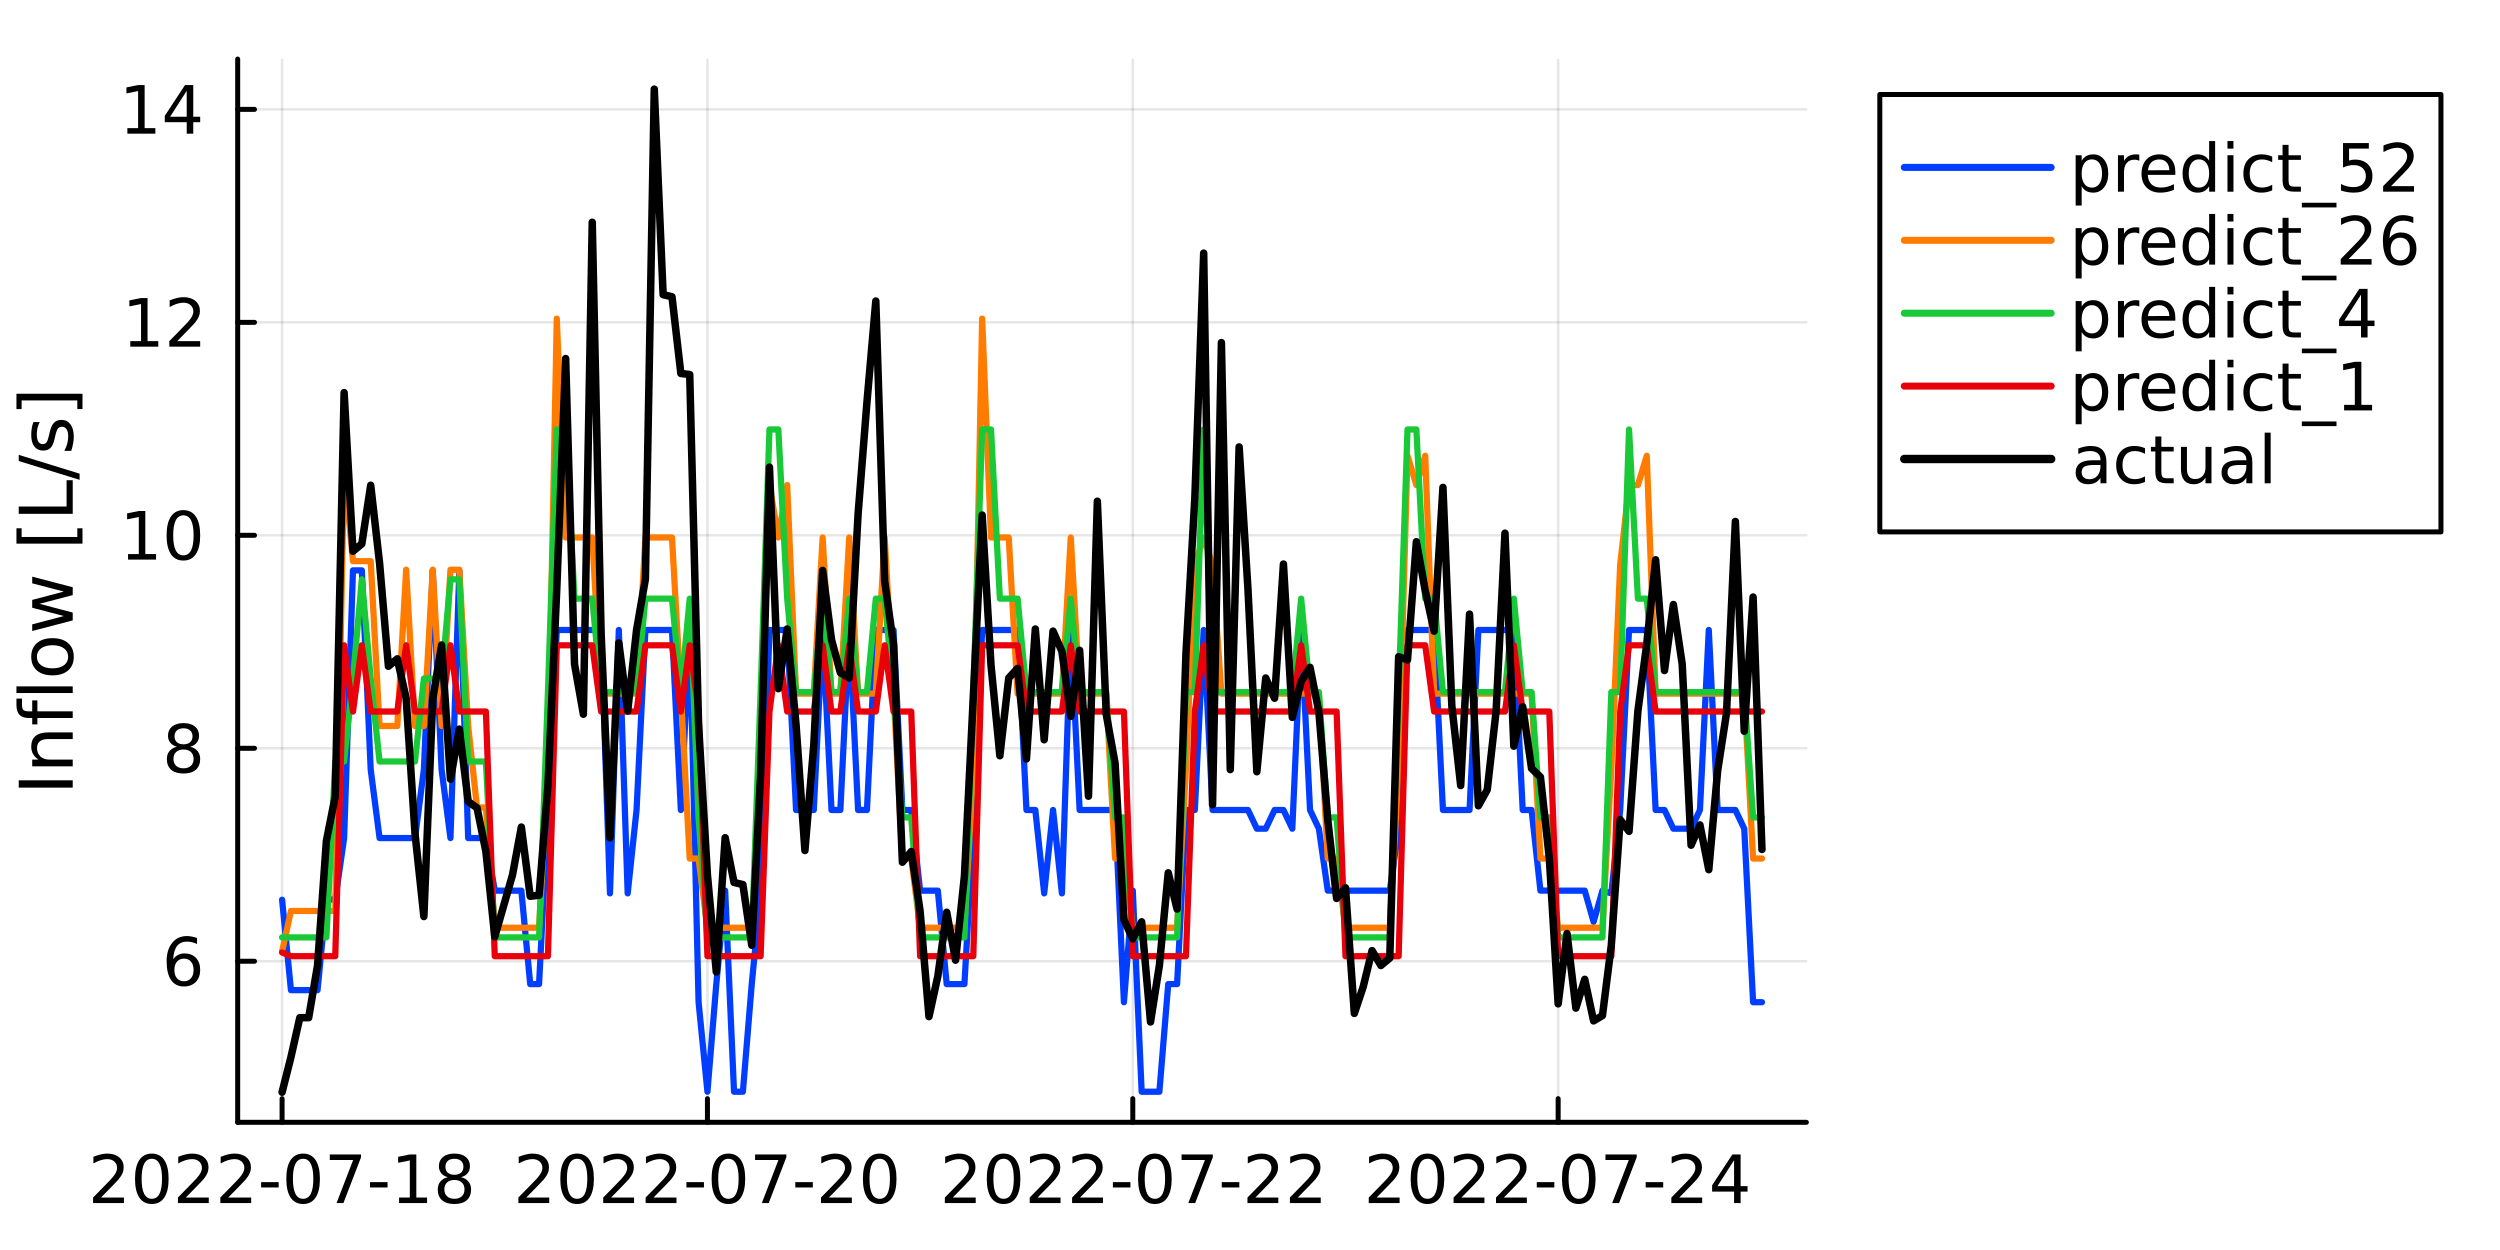 <?xml version="1.0" encoding="utf-8"?>
<svg xmlns="http://www.w3.org/2000/svg" xmlns:xlink="http://www.w3.org/1999/xlink" width="500" height="250" viewBox="0 0 2000 1000">
<rect x="0" y="0" width="2000" height="1000" fill="#333333" stroke="none"/>
<defs>
  <clipPath id="clip180">
    <rect x="0" y="0" width="2000" height="1000"/>
  </clipPath>
</defs>
<path clip-path="url(#clip180)" d="M0 1000 L2000 1000 L2000 0 L0 0  Z" fill="#ffffff" fill-rule="evenodd" fill-opacity="1"/>
<defs>
  <clipPath id="clip181">
    <rect x="400" y="0" width="1401" height="1000"/>
  </clipPath>
</defs>
<path clip-path="url(#clip180)" d="M190.15 897.848 L1445.09 897.848 L1445.09 47.244 L190.15 47.244  Z" fill="#ffffff" fill-rule="evenodd" fill-opacity="1"/>
<defs>
  <clipPath id="clip182">
    <rect x="190" y="47" width="1256" height="852"/>
  </clipPath>
</defs>
<polyline clip-path="url(#clip182)" style="stroke:#000000; stroke-linecap:round; stroke-linejoin:round; stroke-width:2; stroke-opacity:0.1; fill:none" points="225.667,897.848 225.667,47.244 "/>
<polyline clip-path="url(#clip182)" style="stroke:#000000; stroke-linecap:round; stroke-linejoin:round; stroke-width:2; stroke-opacity:0.1; fill:none" points="565.951,897.848 565.951,47.244 "/>
<polyline clip-path="url(#clip182)" style="stroke:#000000; stroke-linecap:round; stroke-linejoin:round; stroke-width:2; stroke-opacity:0.1; fill:none" points="906.234,897.848 906.234,47.244 "/>
<polyline clip-path="url(#clip182)" style="stroke:#000000; stroke-linecap:round; stroke-linejoin:round; stroke-width:2; stroke-opacity:0.1; fill:none" points="1246.52,897.848 1246.52,47.244 "/>
<polyline clip-path="url(#clip180)" style="stroke:#000000; stroke-linecap:round; stroke-linejoin:round; stroke-width:4; stroke-opacity:1; fill:none" points="190.15,897.848 1445.09,897.848 "/>
<polyline clip-path="url(#clip180)" style="stroke:#000000; stroke-linecap:round; stroke-linejoin:round; stroke-width:4; stroke-opacity:1; fill:none" points="225.667,897.848 225.667,878.95 "/>
<polyline clip-path="url(#clip180)" style="stroke:#000000; stroke-linecap:round; stroke-linejoin:round; stroke-width:4; stroke-opacity:1; fill:none" points="565.951,897.848 565.951,878.95 "/>
<polyline clip-path="url(#clip180)" style="stroke:#000000; stroke-linecap:round; stroke-linejoin:round; stroke-width:4; stroke-opacity:1; fill:none" points="906.234,897.848 906.234,878.95 "/>
<polyline clip-path="url(#clip180)" style="stroke:#000000; stroke-linecap:round; stroke-linejoin:round; stroke-width:4; stroke-opacity:1; fill:none" points="1246.52,897.848 1246.52,878.95 "/>
<path clip-path="url(#clip180)" d="M80.798 958.021 L99.158 958.021 L99.158 962.448 L74.47 962.448 L74.47 958.021 Q77.465 954.922 82.621 949.714 Q87.803 944.479 89.132 942.969 Q91.658 940.13 92.647 938.177 Q93.663 936.198 93.663 934.297 Q93.663 931.198 91.475 929.245 Q89.314 927.292 85.824 927.292 Q83.35 927.292 80.59 928.151 Q77.856 929.011 74.731 930.755 L74.731 925.443 Q77.908 924.167 80.668 923.516 Q83.428 922.865 85.72 922.865 Q91.762 922.865 95.356 925.886 Q98.949 928.906 98.949 933.958 Q98.949 936.354 98.038 938.516 Q97.152 940.651 94.783 943.568 Q94.132 944.323 90.642 947.943 Q87.153 951.536 80.798 958.021 Z" fill="#000000" fill-rule="nonzero" fill-opacity="1" /><path clip-path="url(#clip180)" d="M121.449 927.031 Q117.387 927.031 115.329 931.042 Q113.298 935.026 113.298 943.047 Q113.298 951.042 115.329 955.052 Q117.387 959.036 121.449 959.036 Q125.538 959.036 127.569 955.052 Q129.626 951.042 129.626 943.047 Q129.626 935.026 127.569 931.042 Q125.538 927.031 121.449 927.031 M121.449 922.865 Q127.986 922.865 131.423 928.047 Q134.887 933.203 134.887 943.047 Q134.887 952.865 131.423 958.047 Q127.986 963.203 121.449 963.203 Q114.913 963.203 111.449 958.047 Q108.012 952.865 108.012 943.047 Q108.012 933.203 111.449 928.047 Q114.913 922.865 121.449 922.865 Z" fill="#000000" fill-rule="nonzero" fill-opacity="1" /><path clip-path="url(#clip180)" d="M148.663 958.021 L167.022 958.021 L167.022 962.448 L142.334 962.448 L142.334 958.021 Q145.329 954.922 150.485 949.714 Q155.668 944.479 156.996 942.969 Q159.522 940.13 160.511 938.177 Q161.527 936.198 161.527 934.297 Q161.527 931.198 159.34 929.245 Q157.178 927.292 153.689 927.292 Q151.215 927.292 148.454 928.151 Q145.72 929.011 142.595 930.755 L142.595 925.443 Q145.772 924.167 148.532 923.516 Q151.293 922.865 153.584 922.865 Q159.626 922.865 163.22 925.886 Q166.813 928.906 166.813 933.958 Q166.813 936.354 165.902 938.516 Q165.017 940.651 162.647 943.568 Q161.996 944.323 158.506 947.943 Q155.017 951.536 148.663 958.021 Z" fill="#000000" fill-rule="nonzero" fill-opacity="1" /><path clip-path="url(#clip180)" d="M182.595 958.021 L200.954 958.021 L200.954 962.448 L176.267 962.448 L176.267 958.021 Q179.261 954.922 184.418 949.714 Q189.6 944.479 190.928 942.969 Q193.454 940.13 194.444 938.177 Q195.459 936.198 195.459 934.297 Q195.459 931.198 193.272 929.245 Q191.11 927.292 187.621 927.292 Q185.147 927.292 182.386 928.151 Q179.652 929.011 176.527 930.755 L176.527 925.443 Q179.704 924.167 182.464 923.516 Q185.225 922.865 187.516 922.865 Q193.558 922.865 197.152 925.886 Q200.746 928.906 200.746 933.958 Q200.746 936.354 199.834 938.516 Q198.949 940.651 196.579 943.568 Q195.928 944.323 192.438 947.943 Q188.949 951.536 182.595 958.021 Z" fill="#000000" fill-rule="nonzero" fill-opacity="1" /><path clip-path="url(#clip180)" d="M208.897 945.703 L222.933 945.703 L222.933 949.974 L208.897 949.974 L208.897 945.703 Z" fill="#000000" fill-rule="nonzero" fill-opacity="1" /><path clip-path="url(#clip180)" d="M242.49 927.031 Q238.428 927.031 236.37 931.042 Q234.339 935.026 234.339 943.047 Q234.339 951.042 236.37 955.052 Q238.428 959.036 242.49 959.036 Q246.579 959.036 248.61 955.052 Q250.667 951.042 250.667 943.047 Q250.667 935.026 248.61 931.042 Q246.579 927.031 242.49 927.031 M242.49 922.865 Q249.027 922.865 252.464 928.047 Q255.928 933.203 255.928 943.047 Q255.928 952.865 252.464 958.047 Q249.027 963.203 242.49 963.203 Q235.954 963.203 232.49 958.047 Q229.053 952.865 229.053 943.047 Q229.053 933.203 232.49 928.047 Q235.954 922.865 242.49 922.865 Z" fill="#000000" fill-rule="nonzero" fill-opacity="1" /><path clip-path="url(#clip180)" d="M263.844 923.568 L288.844 923.568 L288.844 925.807 L274.73 962.448 L269.235 962.448 L282.516 927.995 L263.844 927.995 L263.844 923.568 Z" fill="#000000" fill-rule="nonzero" fill-opacity="1" /><path clip-path="url(#clip180)" d="M296.006 945.703 L310.042 945.703 L310.042 949.974 L296.006 949.974 L296.006 945.703 Z" fill="#000000" fill-rule="nonzero" fill-opacity="1" /><path clip-path="url(#clip180)" d="M319.261 958.021 L327.854 958.021 L327.854 928.36 L318.505 930.235 L318.505 925.443 L327.802 923.568 L333.063 923.568 L333.063 958.021 L341.656 958.021 L341.656 962.448 L319.261 962.448 L319.261 958.021 Z" fill="#000000" fill-rule="nonzero" fill-opacity="1" /><path clip-path="url(#clip180)" d="M363.531 943.984 Q359.781 943.984 357.62 945.99 Q355.484 947.995 355.484 951.51 Q355.484 955.026 357.62 957.031 Q359.781 959.036 363.531 959.036 Q367.281 959.036 369.443 957.031 Q371.604 955 371.604 951.51 Q371.604 947.995 369.443 945.99 Q367.307 943.984 363.531 943.984 M358.271 941.745 Q354.885 940.912 352.984 938.594 Q351.109 936.276 351.109 932.943 Q351.109 928.281 354.417 925.573 Q357.75 922.865 363.531 922.865 Q369.338 922.865 372.646 925.573 Q375.953 928.281 375.953 932.943 Q375.953 936.276 374.052 938.594 Q372.177 940.912 368.818 941.745 Q372.62 942.63 374.729 945.208 Q376.864 947.786 376.864 951.51 Q376.864 957.161 373.401 960.182 Q369.963 963.203 363.531 963.203 Q357.099 963.203 353.635 960.182 Q350.198 957.161 350.198 951.51 Q350.198 947.786 352.333 945.208 Q354.469 942.63 358.271 941.745 M356.344 933.438 Q356.344 936.458 358.219 938.151 Q360.12 939.844 363.531 939.844 Q366.917 939.844 368.818 938.151 Q370.745 936.458 370.745 933.438 Q370.745 930.417 368.818 928.724 Q366.917 927.031 363.531 927.031 Q360.12 927.031 358.219 928.724 Q356.344 930.417 356.344 933.438 Z" fill="#000000" fill-rule="nonzero" fill-opacity="1" /><path clip-path="url(#clip180)" d="M421.03 958.021 L439.389 958.021 L439.389 962.448 L414.702 962.448 L414.702 958.021 Q417.696 954.922 422.853 949.714 Q428.035 944.479 429.363 942.969 Q431.889 940.13 432.879 938.177 Q433.894 936.198 433.894 934.297 Q433.894 931.198 431.707 929.245 Q429.545 927.292 426.056 927.292 Q423.582 927.292 420.821 928.151 Q418.087 929.011 414.962 930.755 L414.962 925.443 Q418.139 924.167 420.899 923.516 Q423.66 922.865 425.951 922.865 Q431.993 922.865 435.587 925.886 Q439.181 928.906 439.181 933.958 Q439.181 936.354 438.269 938.516 Q437.384 940.651 435.014 943.568 Q434.363 944.323 430.873 947.943 Q427.384 951.536 421.03 958.021 Z" fill="#000000" fill-rule="nonzero" fill-opacity="1" /><path clip-path="url(#clip180)" d="M461.68 927.031 Q457.618 927.031 455.561 931.042 Q453.529 935.026 453.529 943.047 Q453.529 951.042 455.561 955.052 Q457.618 959.036 461.68 959.036 Q465.769 959.036 467.8 955.052 Q469.857 951.042 469.857 943.047 Q469.857 935.026 467.8 931.042 Q465.769 927.031 461.68 927.031 M461.68 922.865 Q468.217 922.865 471.654 928.047 Q475.118 933.203 475.118 943.047 Q475.118 952.865 471.654 958.047 Q468.217 963.203 461.68 963.203 Q455.144 963.203 451.681 958.047 Q448.243 952.865 448.243 943.047 Q448.243 933.203 451.681 928.047 Q455.144 922.865 461.68 922.865 Z" fill="#000000" fill-rule="nonzero" fill-opacity="1" /><path clip-path="url(#clip180)" d="M488.894 958.021 L507.253 958.021 L507.253 962.448 L482.566 962.448 L482.566 958.021 Q485.561 954.922 490.717 949.714 Q495.899 944.479 497.227 942.969 Q499.753 940.13 500.743 938.177 Q501.758 936.198 501.758 934.297 Q501.758 931.198 499.571 929.245 Q497.409 927.292 493.92 927.292 Q491.446 927.292 488.686 928.151 Q485.951 929.011 482.826 930.755 L482.826 925.443 Q486.003 924.167 488.764 923.516 Q491.524 922.865 493.816 922.865 Q499.857 922.865 503.451 925.886 Q507.045 928.906 507.045 933.958 Q507.045 936.354 506.133 938.516 Q505.248 940.651 502.878 943.568 Q502.227 944.323 498.738 947.943 Q495.248 951.536 488.894 958.021 Z" fill="#000000" fill-rule="nonzero" fill-opacity="1" /><path clip-path="url(#clip180)" d="M522.826 958.021 L541.185 958.021 L541.185 962.448 L516.498 962.448 L516.498 958.021 Q519.493 954.922 524.649 949.714 Q529.831 944.479 531.159 942.969 Q533.685 940.13 534.675 938.177 Q535.69 936.198 535.69 934.297 Q535.69 931.198 533.503 929.245 Q531.342 927.292 527.852 927.292 Q525.378 927.292 522.618 928.151 Q519.883 929.011 516.758 930.755 L516.758 925.443 Q519.935 924.167 522.696 923.516 Q525.456 922.865 527.748 922.865 Q533.789 922.865 537.383 925.886 Q540.977 928.906 540.977 933.958 Q540.977 936.354 540.065 938.516 Q539.18 940.651 536.81 943.568 Q536.159 944.323 532.67 947.943 Q529.18 951.536 522.826 958.021 Z" fill="#000000" fill-rule="nonzero" fill-opacity="1" /><path clip-path="url(#clip180)" d="M549.128 945.703 L563.164 945.703 L563.164 949.974 L549.128 949.974 L549.128 945.703 Z" fill="#000000" fill-rule="nonzero" fill-opacity="1" /><path clip-path="url(#clip180)" d="M582.721 927.031 Q578.659 927.031 576.602 931.042 Q574.57 935.026 574.57 943.047 Q574.57 951.042 576.602 955.052 Q578.659 959.036 582.721 959.036 Q586.81 959.036 588.841 955.052 Q590.899 951.042 590.899 943.047 Q590.899 935.026 588.841 931.042 Q586.81 927.031 582.721 927.031 M582.721 922.865 Q589.258 922.865 592.695 928.047 Q596.159 933.203 596.159 943.047 Q596.159 952.865 592.695 958.047 Q589.258 963.203 582.721 963.203 Q576.185 963.203 572.722 958.047 Q569.284 952.865 569.284 943.047 Q569.284 933.203 572.722 928.047 Q576.185 922.865 582.721 922.865 Z" fill="#000000" fill-rule="nonzero" fill-opacity="1" /><path clip-path="url(#clip180)" d="M604.076 923.568 L629.075 923.568 L629.075 925.807 L614.961 962.448 L609.466 962.448 L622.747 927.995 L604.076 927.995 L604.076 923.568 Z" fill="#000000" fill-rule="nonzero" fill-opacity="1" /><path clip-path="url(#clip180)" d="M636.237 945.703 L650.273 945.703 L650.273 949.974 L636.237 949.974 L636.237 945.703 Z" fill="#000000" fill-rule="nonzero" fill-opacity="1" /><path clip-path="url(#clip180)" d="M663.112 958.021 L681.471 958.021 L681.471 962.448 L656.784 962.448 L656.784 958.021 Q659.778 954.922 664.935 949.714 Q670.117 944.479 671.445 942.969 Q673.971 940.13 674.961 938.177 Q675.976 936.198 675.976 934.297 Q675.976 931.198 673.789 929.245 Q671.627 927.292 668.138 927.292 Q665.664 927.292 662.903 928.151 Q660.169 929.011 657.044 930.755 L657.044 925.443 Q660.221 924.167 662.981 923.516 Q665.742 922.865 668.034 922.865 Q674.075 922.865 677.669 925.886 Q681.263 928.906 681.263 933.958 Q681.263 936.354 680.351 938.516 Q679.466 940.651 677.096 943.568 Q676.445 944.323 672.955 947.943 Q669.466 951.536 663.112 958.021 Z" fill="#000000" fill-rule="nonzero" fill-opacity="1" /><path clip-path="url(#clip180)" d="M703.762 927.031 Q699.7 927.031 697.643 931.042 Q695.611 935.026 695.611 943.047 Q695.611 951.042 697.643 955.052 Q699.7 959.036 703.762 959.036 Q707.851 959.036 709.882 955.052 Q711.94 951.042 711.94 943.047 Q711.94 935.026 709.882 931.042 Q707.851 927.031 703.762 927.031 M703.762 922.865 Q710.299 922.865 713.736 928.047 Q717.2 933.203 717.2 943.047 Q717.2 952.865 713.736 958.047 Q710.299 963.203 703.762 963.203 Q697.226 963.203 693.763 958.047 Q690.325 952.865 690.325 943.047 Q690.325 933.203 693.763 928.047 Q697.226 922.865 703.762 922.865 Z" fill="#000000" fill-rule="nonzero" fill-opacity="1" /><path clip-path="url(#clip180)" d="M762.211 958.021 L780.571 958.021 L780.571 962.448 L755.883 962.448 L755.883 958.021 Q758.878 954.922 764.034 949.714 Q769.217 944.479 770.545 942.969 Q773.071 940.13 774.06 938.177 Q775.076 936.198 775.076 934.297 Q775.076 931.198 772.888 929.245 Q770.727 927.292 767.237 927.292 Q764.764 927.292 762.003 928.151 Q759.269 929.011 756.144 930.755 L756.144 925.443 Q759.321 924.167 762.081 923.516 Q764.842 922.865 767.133 922.865 Q773.175 922.865 776.769 925.886 Q780.362 928.906 780.362 933.958 Q780.362 936.354 779.451 938.516 Q778.566 940.651 776.196 943.568 Q775.545 944.323 772.055 947.943 Q768.566 951.536 762.211 958.021 Z" fill="#000000" fill-rule="nonzero" fill-opacity="1" /><path clip-path="url(#clip180)" d="M802.862 927.031 Q798.8 927.031 796.743 931.042 Q794.711 935.026 794.711 943.047 Q794.711 951.042 796.743 955.052 Q798.8 959.036 802.862 959.036 Q806.951 959.036 808.982 955.052 Q811.039 951.042 811.039 943.047 Q811.039 935.026 808.982 931.042 Q806.951 927.031 802.862 927.031 M802.862 922.865 Q809.399 922.865 812.836 928.047 Q816.3 933.203 816.3 943.047 Q816.3 952.865 812.836 958.047 Q809.399 963.203 802.862 963.203 Q796.326 963.203 792.862 958.047 Q789.425 952.865 789.425 943.047 Q789.425 933.203 792.862 928.047 Q796.326 922.865 802.862 922.865 Z" fill="#000000" fill-rule="nonzero" fill-opacity="1" /><path clip-path="url(#clip180)" d="M830.076 958.021 L848.435 958.021 L848.435 962.448 L823.748 962.448 L823.748 958.021 Q826.742 954.922 831.899 949.714 Q837.081 944.479 838.409 942.969 Q840.935 940.13 841.925 938.177 Q842.94 936.198 842.94 934.297 Q842.94 931.198 840.753 929.245 Q838.591 927.292 835.102 927.292 Q832.628 927.292 829.867 928.151 Q827.133 929.011 824.008 930.755 L824.008 925.443 Q827.185 924.167 829.945 923.516 Q832.706 922.865 834.998 922.865 Q841.039 922.865 844.633 925.886 Q848.227 928.906 848.227 933.958 Q848.227 936.354 847.315 938.516 Q846.43 940.651 844.06 943.568 Q843.409 944.323 839.919 947.943 Q836.43 951.536 830.076 958.021 Z" fill="#000000" fill-rule="nonzero" fill-opacity="1" /><path clip-path="url(#clip180)" d="M864.008 958.021 L882.367 958.021 L882.367 962.448 L857.68 962.448 L857.68 958.021 Q860.674 954.922 865.831 949.714 Q871.013 944.479 872.341 942.969 Q874.867 940.13 875.857 938.177 Q876.872 936.198 876.872 934.297 Q876.872 931.198 874.685 929.245 Q872.523 927.292 869.034 927.292 Q866.56 927.292 863.799 928.151 Q861.065 929.011 857.94 930.755 L857.94 925.443 Q861.117 924.167 863.878 923.516 Q866.638 922.865 868.93 922.865 Q874.971 922.865 878.565 925.886 Q882.159 928.906 882.159 933.958 Q882.159 936.354 881.247 938.516 Q880.362 940.651 877.992 943.568 Q877.341 944.323 873.851 947.943 Q870.362 951.536 864.008 958.021 Z" fill="#000000" fill-rule="nonzero" fill-opacity="1" /><path clip-path="url(#clip180)" d="M890.31 945.703 L904.346 945.703 L904.346 949.974 L890.31 949.974 L890.31 945.703 Z" fill="#000000" fill-rule="nonzero" fill-opacity="1" /><path clip-path="url(#clip180)" d="M923.903 927.031 Q919.841 927.031 917.784 931.042 Q915.752 935.026 915.752 943.047 Q915.752 951.042 917.784 955.052 Q919.841 959.036 923.903 959.036 Q927.992 959.036 930.023 955.052 Q932.08 951.042 932.08 943.047 Q932.08 935.026 930.023 931.042 Q927.992 927.031 923.903 927.031 M923.903 922.865 Q930.44 922.865 933.877 928.047 Q937.341 933.203 937.341 943.047 Q937.341 952.865 933.877 958.047 Q930.44 963.203 923.903 963.203 Q917.367 963.203 913.903 958.047 Q910.466 952.865 910.466 943.047 Q910.466 933.203 913.903 928.047 Q917.367 922.865 923.903 922.865 Z" fill="#000000" fill-rule="nonzero" fill-opacity="1" /><path clip-path="url(#clip180)" d="M945.257 923.568 L970.257 923.568 L970.257 925.807 L956.143 962.448 L950.648 962.448 L963.929 927.995 L945.257 927.995 L945.257 923.568 Z" fill="#000000" fill-rule="nonzero" fill-opacity="1" /><path clip-path="url(#clip180)" d="M977.419 945.703 L991.455 945.703 L991.455 949.974 L977.419 949.974 L977.419 945.703 Z" fill="#000000" fill-rule="nonzero" fill-opacity="1" /><path clip-path="url(#clip180)" d="M1004.29 958.021 L1022.65 958.021 L1022.65 962.448 L997.965 962.448 L997.965 958.021 Q1000.96 954.922 1006.12 949.714 Q1011.3 944.479 1012.63 942.969 Q1015.15 940.13 1016.14 938.177 Q1017.16 936.198 1017.16 934.297 Q1017.16 931.198 1014.97 929.245 Q1012.81 927.292 1009.32 927.292 Q1006.85 927.292 1004.09 928.151 Q1001.35 929.011 998.226 930.755 L998.226 925.443 Q1001.4 924.167 1004.16 923.516 Q1006.92 922.865 1009.22 922.865 Q1015.26 922.865 1018.85 925.886 Q1022.44 928.906 1022.44 933.958 Q1022.44 936.354 1021.53 938.516 Q1020.65 940.651 1018.28 943.568 Q1017.63 944.323 1014.14 947.943 Q1010.65 951.536 1004.29 958.021 Z" fill="#000000" fill-rule="nonzero" fill-opacity="1" /><path clip-path="url(#clip180)" d="M1038.23 958.021 L1056.58 958.021 L1056.58 962.448 L1031.9 962.448 L1031.9 958.021 Q1034.89 954.922 1040.05 949.714 Q1045.23 944.479 1046.56 942.969 Q1049.08 940.13 1050.07 938.177 Q1051.09 936.198 1051.09 934.297 Q1051.09 931.198 1048.9 929.245 Q1046.74 927.292 1043.25 927.292 Q1040.78 927.292 1038.02 928.151 Q1035.28 929.011 1032.16 930.755 L1032.16 925.443 Q1035.33 924.167 1038.1 923.516 Q1040.86 922.865 1043.15 922.865 Q1049.19 922.865 1052.78 925.886 Q1056.38 928.906 1056.38 933.958 Q1056.38 936.354 1055.47 938.516 Q1054.58 940.651 1052.21 943.568 Q1051.56 944.323 1048.07 947.943 Q1044.58 951.536 1038.23 958.021 Z" fill="#000000" fill-rule="nonzero" fill-opacity="1" /><path clip-path="url(#clip180)" d="M1101.32 958.021 L1119.68 958.021 L1119.68 962.448 L1094.99 962.448 L1094.99 958.021 Q1097.99 954.922 1103.15 949.714 Q1108.33 944.479 1109.66 942.969 Q1112.18 940.13 1113.17 938.177 Q1114.19 936.198 1114.19 934.297 Q1114.19 931.198 1112 929.245 Q1109.84 927.292 1106.35 927.292 Q1103.88 927.292 1101.11 928.151 Q1098.38 929.011 1095.26 930.755 L1095.26 925.443 Q1098.43 924.167 1101.19 923.516 Q1103.95 922.865 1106.24 922.865 Q1112.29 922.865 1115.88 925.886 Q1119.47 928.906 1119.47 933.958 Q1119.47 936.354 1118.56 938.516 Q1117.68 940.651 1115.31 943.568 Q1114.66 944.323 1111.17 947.943 Q1107.68 951.536 1101.32 958.021 Z" fill="#000000" fill-rule="nonzero" fill-opacity="1" /><path clip-path="url(#clip180)" d="M1141.97 927.031 Q1137.91 927.031 1135.85 931.042 Q1133.82 935.026 1133.82 943.047 Q1133.82 951.042 1135.85 955.052 Q1137.91 959.036 1141.97 959.036 Q1146.06 959.036 1148.09 955.052 Q1150.15 951.042 1150.15 943.047 Q1150.15 935.026 1148.09 931.042 Q1146.06 927.031 1141.97 927.031 M1141.97 922.865 Q1148.51 922.865 1151.95 928.047 Q1155.41 933.203 1155.41 943.047 Q1155.41 952.865 1151.95 958.047 Q1148.51 963.203 1141.97 963.203 Q1135.44 963.203 1131.97 958.047 Q1128.54 952.865 1128.54 943.047 Q1128.54 933.203 1131.97 928.047 Q1135.44 922.865 1141.97 922.865 Z" fill="#000000" fill-rule="nonzero" fill-opacity="1" /><path clip-path="url(#clip180)" d="M1169.19 958.021 L1187.55 958.021 L1187.55 962.448 L1162.86 962.448 L1162.86 958.021 Q1165.85 954.922 1171.01 949.714 Q1176.19 944.479 1177.52 942.969 Q1180.05 940.13 1181.04 938.177 Q1182.05 936.198 1182.05 934.297 Q1182.05 931.198 1179.86 929.245 Q1177.7 927.292 1174.21 927.292 Q1171.74 927.292 1168.98 928.151 Q1166.24 929.011 1163.12 930.755 L1163.12 925.443 Q1166.3 924.167 1169.06 923.516 Q1171.82 922.865 1174.11 922.865 Q1180.15 922.865 1183.74 925.886 Q1187.34 928.906 1187.34 933.958 Q1187.34 936.354 1186.43 938.516 Q1185.54 940.651 1183.17 943.568 Q1182.52 944.323 1179.03 947.943 Q1175.54 951.536 1169.19 958.021 Z" fill="#000000" fill-rule="nonzero" fill-opacity="1" /><path clip-path="url(#clip180)" d="M1203.12 958.021 L1221.48 958.021 L1221.48 962.448 L1196.79 962.448 L1196.79 958.021 Q1199.79 954.922 1204.94 949.714 Q1210.12 944.479 1211.45 942.969 Q1213.98 940.13 1214.97 938.177 Q1215.98 936.198 1215.98 934.297 Q1215.98 931.198 1213.8 929.245 Q1211.63 927.292 1208.15 927.292 Q1205.67 927.292 1202.91 928.151 Q1200.18 929.011 1197.05 930.755 L1197.05 925.443 Q1200.23 924.167 1202.99 923.516 Q1205.75 922.865 1208.04 922.865 Q1214.08 922.865 1217.68 925.886 Q1221.27 928.906 1221.27 933.958 Q1221.27 936.354 1220.36 938.516 Q1219.47 940.651 1217.1 943.568 Q1216.45 944.323 1212.96 947.943 Q1209.47 951.536 1203.12 958.021 Z" fill="#000000" fill-rule="nonzero" fill-opacity="1" /><path clip-path="url(#clip180)" d="M1229.42 945.703 L1243.46 945.703 L1243.46 949.974 L1229.42 949.974 L1229.42 945.703 Z" fill="#000000" fill-rule="nonzero" fill-opacity="1" /><path clip-path="url(#clip180)" d="M1263.01 927.031 Q1258.95 927.031 1256.9 931.042 Q1254.86 935.026 1254.86 943.047 Q1254.86 951.042 1256.9 955.052 Q1258.95 959.036 1263.01 959.036 Q1267.1 959.036 1269.13 955.052 Q1271.19 951.042 1271.19 943.047 Q1271.19 935.026 1269.13 931.042 Q1267.1 927.031 1263.01 927.031 M1263.01 922.865 Q1269.55 922.865 1272.99 928.047 Q1276.45 933.203 1276.45 943.047 Q1276.45 952.865 1272.99 958.047 Q1269.55 963.203 1263.01 963.203 Q1256.48 963.203 1253.01 958.047 Q1249.58 952.865 1249.58 943.047 Q1249.58 933.203 1253.01 928.047 Q1256.48 922.865 1263.01 922.865 Z" fill="#000000" fill-rule="nonzero" fill-opacity="1" /><path clip-path="url(#clip180)" d="M1284.37 923.568 L1309.37 923.568 L1309.37 925.807 L1295.25 962.448 L1289.76 962.448 L1303.04 927.995 L1284.37 927.995 L1284.37 923.568 Z" fill="#000000" fill-rule="nonzero" fill-opacity="1" /><path clip-path="url(#clip180)" d="M1316.53 945.703 L1330.57 945.703 L1330.57 949.974 L1316.53 949.974 L1316.53 945.703 Z" fill="#000000" fill-rule="nonzero" fill-opacity="1" /><path clip-path="url(#clip180)" d="M1343.4 958.021 L1361.76 958.021 L1361.76 962.448 L1337.08 962.448 L1337.08 958.021 Q1340.07 954.922 1345.23 949.714 Q1350.41 944.479 1351.74 942.969 Q1354.26 940.13 1355.25 938.177 Q1356.27 936.198 1356.27 934.297 Q1356.27 931.198 1354.08 929.245 Q1351.92 927.292 1348.43 927.292 Q1345.96 927.292 1343.2 928.151 Q1340.46 929.011 1337.34 930.755 L1337.34 925.443 Q1340.51 924.167 1343.27 923.516 Q1346.04 922.865 1348.33 922.865 Q1354.37 922.865 1357.96 925.886 Q1361.56 928.906 1361.56 933.958 Q1361.56 936.354 1360.64 938.516 Q1359.76 940.651 1357.39 943.568 Q1356.74 944.323 1353.25 947.943 Q1349.76 951.536 1343.4 958.021 Z" fill="#000000" fill-rule="nonzero" fill-opacity="1" /><path clip-path="url(#clip180)" d="M1387.26 928.151 L1373.98 948.906 L1387.26 948.906 L1387.26 928.151 M1385.88 923.568 L1392.49 923.568 L1392.49 948.906 L1398.04 948.906 L1398.04 953.281 L1392.49 953.281 L1392.49 962.448 L1387.26 962.448 L1387.26 953.281 L1369.71 953.281 L1369.71 948.203 L1385.88 923.568 Z" fill="#000000" fill-rule="nonzero" fill-opacity="1" /><polyline clip-path="url(#clip182)" style="stroke:#000000; stroke-linecap:round; stroke-linejoin:round; stroke-width:2; stroke-opacity:0.1; fill:none" points="190.15,768.995 1445.09,768.995 "/>
<polyline clip-path="url(#clip182)" style="stroke:#000000; stroke-linecap:round; stroke-linejoin:round; stroke-width:2; stroke-opacity:0.1; fill:none" points="190.15,598.622 1445.09,598.622 "/>
<polyline clip-path="url(#clip182)" style="stroke:#000000; stroke-linecap:round; stroke-linejoin:round; stroke-width:2; stroke-opacity:0.1; fill:none" points="190.15,428.249 1445.09,428.249 "/>
<polyline clip-path="url(#clip182)" style="stroke:#000000; stroke-linecap:round; stroke-linejoin:round; stroke-width:2; stroke-opacity:0.1; fill:none" points="190.15,257.876 1445.09,257.876 "/>
<polyline clip-path="url(#clip182)" style="stroke:#000000; stroke-linecap:round; stroke-linejoin:round; stroke-width:2; stroke-opacity:0.1; fill:none" points="190.15,87.503 1445.09,87.503 "/>
<polyline clip-path="url(#clip180)" style="stroke:#000000; stroke-linecap:round; stroke-linejoin:round; stroke-width:4; stroke-opacity:1; fill:none" points="190.15,897.848 190.15,47.244 "/>
<polyline clip-path="url(#clip180)" style="stroke:#000000; stroke-linecap:round; stroke-linejoin:round; stroke-width:4; stroke-opacity:1; fill:none" points="190.15,768.995 203.605,768.995 "/>
<polyline clip-path="url(#clip180)" style="stroke:#000000; stroke-linecap:round; stroke-linejoin:round; stroke-width:4; stroke-opacity:1; fill:none" points="190.15,598.622 203.605,598.622 "/>
<polyline clip-path="url(#clip180)" style="stroke:#000000; stroke-linecap:round; stroke-linejoin:round; stroke-width:4; stroke-opacity:1; fill:none" points="190.15,428.249 203.605,428.249 "/>
<polyline clip-path="url(#clip180)" style="stroke:#000000; stroke-linecap:round; stroke-linejoin:round; stroke-width:4; stroke-opacity:1; fill:none" points="190.15,257.876 203.605,257.876 "/>
<polyline clip-path="url(#clip180)" style="stroke:#000000; stroke-linecap:round; stroke-linejoin:round; stroke-width:4; stroke-opacity:1; fill:none" points="190.15,87.503 203.605,87.503 "/>
<path clip-path="url(#clip180)" d="M147.182 766.899 Q143.64 766.899 141.557 769.32 Q139.499 771.742 139.499 775.961 Q139.499 780.154 141.557 782.602 Q143.64 785.023 147.182 785.023 Q150.723 785.023 152.781 782.602 Q154.864 780.154 154.864 775.961 Q154.864 771.742 152.781 769.32 Q150.723 766.899 147.182 766.899 M157.624 750.414 L157.624 755.206 Q155.645 754.268 153.614 753.774 Q151.609 753.279 149.629 753.279 Q144.421 753.279 141.661 756.794 Q138.926 760.31 138.536 767.419 Q140.072 765.154 142.39 763.956 Q144.708 762.732 147.494 762.732 Q153.353 762.732 156.739 766.3 Q160.15 769.841 160.15 775.961 Q160.15 781.951 156.609 785.57 Q153.067 789.19 147.182 789.19 Q140.437 789.19 136.869 784.034 Q133.301 778.852 133.301 769.034 Q133.301 759.815 137.676 754.346 Q142.051 748.852 149.421 748.852 Q151.4 748.852 153.406 749.242 Q155.437 749.633 157.624 750.414 Z" fill="#000000" fill-rule="nonzero" fill-opacity="1" /><path clip-path="url(#clip180)" d="M146.817 599.598 Q143.067 599.598 140.906 601.604 Q138.77 603.609 138.77 607.124 Q138.77 610.64 140.906 612.645 Q143.067 614.65 146.817 614.65 Q150.567 614.65 152.728 612.645 Q154.89 610.614 154.89 607.124 Q154.89 603.609 152.728 601.604 Q150.593 599.598 146.817 599.598 M141.557 597.359 Q138.171 596.526 136.27 594.208 Q134.395 591.89 134.395 588.557 Q134.395 583.895 137.702 581.187 Q141.036 578.479 146.817 578.479 Q152.624 578.479 155.932 581.187 Q159.239 583.895 159.239 588.557 Q159.239 591.89 157.338 594.208 Q155.463 596.526 152.103 597.359 Q155.905 598.244 158.015 600.822 Q160.15 603.401 160.15 607.124 Q160.15 612.776 156.687 615.796 Q153.249 618.817 146.817 618.817 Q140.385 618.817 136.921 615.796 Q133.484 612.776 133.484 607.124 Q133.484 603.401 135.619 600.822 Q137.755 598.244 141.557 597.359 M139.63 589.052 Q139.63 592.072 141.505 593.765 Q143.406 595.458 146.817 595.458 Q150.202 595.458 152.103 593.765 Q154.03 592.072 154.03 589.052 Q154.03 586.031 152.103 584.338 Q150.202 582.645 146.817 582.645 Q143.406 582.645 141.505 584.338 Q139.63 586.031 139.63 589.052 Z" fill="#000000" fill-rule="nonzero" fill-opacity="1" /><path clip-path="url(#clip180)" d="M102.442 443.262 L111.036 443.262 L111.036 413.601 L101.687 415.476 L101.687 410.684 L110.984 408.809 L116.244 408.809 L116.244 443.262 L124.838 443.262 L124.838 447.689 L102.442 447.689 L102.442 443.262 Z" fill="#000000" fill-rule="nonzero" fill-opacity="1" /><path clip-path="url(#clip180)" d="M146.713 412.273 Q142.65 412.273 140.593 416.283 Q138.562 420.267 138.562 428.288 Q138.562 436.283 140.593 440.293 Q142.65 444.278 146.713 444.278 Q150.801 444.278 152.833 440.293 Q154.89 436.283 154.89 428.288 Q154.89 420.267 152.833 416.283 Q150.801 412.273 146.713 412.273 M146.713 408.106 Q153.249 408.106 156.687 413.288 Q160.15 418.444 160.15 428.288 Q160.15 438.106 156.687 443.288 Q153.249 448.444 146.713 448.444 Q140.176 448.444 136.713 443.288 Q133.275 438.106 133.275 428.288 Q133.275 418.444 136.713 413.288 Q140.176 408.106 146.713 408.106 Z" fill="#000000" fill-rule="nonzero" fill-opacity="1" /><path clip-path="url(#clip180)" d="M104.239 272.889 L112.833 272.889 L112.833 243.228 L103.484 245.103 L103.484 240.311 L112.781 238.436 L118.041 238.436 L118.041 272.889 L126.635 272.889 L126.635 277.316 L104.239 277.316 L104.239 272.889 Z" fill="#000000" fill-rule="nonzero" fill-opacity="1" /><path clip-path="url(#clip180)" d="M141.791 272.889 L160.15 272.889 L160.15 277.316 L135.463 277.316 L135.463 272.889 Q138.458 269.79 143.614 264.582 Q148.796 259.347 150.124 257.837 Q152.65 254.999 153.64 253.045 Q154.655 251.066 154.655 249.165 Q154.655 246.066 152.468 244.113 Q150.307 242.16 146.817 242.16 Q144.343 242.16 141.583 243.019 Q138.848 243.879 135.723 245.624 L135.723 240.311 Q138.9 239.035 141.661 238.384 Q144.421 237.733 146.713 237.733 Q152.754 237.733 156.348 240.754 Q159.942 243.775 159.942 248.827 Q159.942 251.223 159.03 253.384 Q158.145 255.519 155.775 258.436 Q155.124 259.191 151.635 262.811 Q148.145 266.405 141.791 272.889 Z" fill="#000000" fill-rule="nonzero" fill-opacity="1" /><path clip-path="url(#clip180)" d="M101.895 102.516 L110.489 102.516 L110.489 72.855 L101.14 74.73 L101.14 69.938 L110.437 68.063 L115.697 68.063 L115.697 102.516 L124.291 102.516 L124.291 106.943 L101.895 106.943 L101.895 102.516 Z" fill="#000000" fill-rule="nonzero" fill-opacity="1" /><path clip-path="url(#clip180)" d="M149.369 72.647 L136.088 93.402 L149.369 93.402 L149.369 72.647 M147.989 68.063 L154.603 68.063 L154.603 93.402 L160.15 93.402 L160.15 97.777 L154.603 97.777 L154.603 106.943 L149.369 106.943 L149.369 97.777 L131.817 97.777 L131.817 92.698 L147.989 68.063 Z" fill="#000000" fill-rule="nonzero" fill-opacity="1" /><path clip-path="url(#clip180)" d="M14.98 630.097 L14.98 624.252 L58.18 624.252 L58.18 630.097 L14.98 630.097 Z" fill="#000000" fill-rule="nonzero" fill-opacity="1" /><path clip-path="url(#clip180)" d="M38.62 585.913 L58.18 585.913 L58.18 591.237 L38.794 591.237 Q34.193 591.237 31.907 593.031 Q29.621 594.825 29.621 598.413 Q29.621 602.725 32.37 605.213 Q35.119 607.702 39.864 607.702 L58.18 607.702 L58.18 613.054 L25.773 613.054 L25.773 607.702 L30.808 607.702 Q27.885 605.792 26.438 603.217 Q24.992 600.612 24.992 597.227 Q24.992 591.643 28.464 588.778 Q31.907 585.913 38.62 585.913 Z" fill="#000000" fill-rule="nonzero" fill-opacity="1" /><path clip-path="url(#clip180)" d="M13.157 558.888 L17.584 558.888 L17.584 563.981 Q17.584 566.845 18.742 567.974 Q19.899 569.073 22.908 569.073 L25.773 569.073 L25.773 560.306 L29.911 560.306 L29.911 569.073 L58.18 569.073 L58.18 574.426 L29.911 574.426 L29.911 579.519 L25.773 579.519 L25.773 574.426 L23.516 574.426 Q18.105 574.426 15.646 571.909 Q13.157 569.392 13.157 563.923 L13.157 558.888 Z" fill="#000000" fill-rule="nonzero" fill-opacity="1" /><path clip-path="url(#clip180)" d="M13.157 554.432 L13.157 549.108 L58.18 549.108 L58.18 554.432 L13.157 554.432 Z" fill="#000000" fill-rule="nonzero" fill-opacity="1" /><path clip-path="url(#clip180)" d="M29.506 525.41 Q29.506 529.693 32.862 532.181 Q36.19 534.669 42.005 534.669 Q47.821 534.669 51.178 532.21 Q54.505 529.722 54.505 525.41 Q54.505 521.157 51.149 518.668 Q47.792 516.18 42.005 516.18 Q36.247 516.18 32.891 518.668 Q29.506 521.157 29.506 525.41 M24.992 525.41 Q24.992 518.466 29.506 514.502 Q34.019 510.538 42.005 510.538 Q49.963 510.538 54.505 514.502 Q59.019 518.466 59.019 525.41 Q59.019 532.384 54.505 536.348 Q49.963 540.283 42.005 540.283 Q34.019 540.283 29.506 536.348 Q24.992 532.384 24.992 525.41 Z" fill="#000000" fill-rule="nonzero" fill-opacity="1" /><path clip-path="url(#clip180)" d="M25.773 504.809 L25.773 499.484 L51.062 492.829 L25.773 486.203 L25.773 479.924 L51.062 473.269 L25.773 466.643 L25.773 461.319 L58.18 469.797 L58.18 476.076 L31.618 483.049 L58.18 490.052 L58.18 496.331 L25.773 504.809 Z" fill="#000000" fill-rule="nonzero" fill-opacity="1" /><path clip-path="url(#clip180)" d="M13.157 434.902 L13.157 422.633 L17.295 422.633 L17.295 429.577 L61.855 429.577 L61.855 422.633 L65.993 422.633 L65.993 434.902 L13.157 434.902 Z" fill="#000000" fill-rule="nonzero" fill-opacity="1" /><path clip-path="url(#clip180)" d="M14.98 411.059 L14.98 405.214 L53.261 405.214 L53.261 384.178 L58.18 384.178 L58.18 411.059 L14.98 411.059 Z" fill="#000000" fill-rule="nonzero" fill-opacity="1" /><path clip-path="url(#clip180)" d="M14.98 368.814 L14.98 363.895 L63.678 378.941 L63.678 383.86 L14.98 368.814 Z" fill="#000000" fill-rule="nonzero" fill-opacity="1" /><path clip-path="url(#clip180)" d="M26.728 337.651 L31.762 337.651 Q30.605 339.908 30.026 342.338 Q29.448 344.769 29.448 347.373 Q29.448 351.337 30.663 353.334 Q31.878 355.301 34.309 355.301 Q36.161 355.301 37.231 353.883 Q38.273 352.466 39.228 348.183 L39.633 346.36 Q40.848 340.689 43.076 338.316 Q45.275 335.915 49.239 335.915 Q53.753 335.915 56.386 339.503 Q59.019 343.062 59.019 349.312 Q59.019 351.916 58.498 354.751 Q58.007 357.558 56.994 360.683 L51.496 360.683 Q53.03 357.732 53.811 354.867 Q54.563 352.003 54.563 349.196 Q54.563 345.434 53.29 343.409 Q51.988 341.383 49.644 341.383 Q47.474 341.383 46.317 342.859 Q45.159 344.306 44.089 349.254 L43.655 351.106 Q42.613 356.054 40.472 358.253 Q38.302 360.452 34.54 360.452 Q29.968 360.452 27.48 357.211 Q24.992 353.97 24.992 348.01 Q24.992 345.058 25.426 342.454 Q25.86 339.85 26.728 337.651 Z" fill="#000000" fill-rule="nonzero" fill-opacity="1" /><path clip-path="url(#clip180)" d="M13.157 314.995 L65.993 314.995 L65.993 327.263 L61.855 327.263 L61.855 320.348 L17.295 320.348 L17.295 327.263 L13.157 327.263 L13.157 314.995 Z" fill="#000000" fill-rule="nonzero" fill-opacity="1" /><polyline clip-path="url(#clip182)" style="stroke:#023eff; stroke-linecap:round; stroke-linejoin:round; stroke-width:5; stroke-opacity:1; fill:none" points="225.667,719.789 232.757,792.121 239.846,792.121 246.935,792.121 254.024,792.121 261.114,719.633 268.203,719.633 275.292,670.44 282.381,456.306 289.47,456.306 296.56,615.694 303.649,670.44 310.738,670.44 317.827,670.44 324.917,670.44 332.006,670.44 339.095,615.694 346.184,456.306 353.274,615.694 360.363,670.44 367.452,456.306 374.541,670.44 381.631,670.44 388.72,670.44 395.809,712.52 402.898,712.52 409.988,712.52 417.077,712.52 424.166,787.274 431.255,787.274 438.344,648.003 445.434,503.988 452.523,503.988 459.612,503.988 466.701,503.988 473.791,503.988 480.88,503.988 487.969,714.701 495.058,503.988 502.148,714.701 509.237,648.003 516.326,503.988 523.415,503.988 530.505,503.988 537.594,503.988 544.683,648.003 551.772,503.988 558.861,801.764 565.951,873.385 573.04,787.274 580.129,712.52 587.218,873.385 594.308,873.385 601.397,787.274 608.486,714.701 615.575,503.988 622.665,503.988 629.754,503.988 636.843,648.003 643.932,648.003 651.022,648.003 658.111,503.988 665.2,648.003 672.289,648.003 679.379,503.988 686.468,648.003 693.557,648.003 700.646,503.988 707.735,503.988 714.825,503.988 721.914,648.003 729.003,648.003 736.092,712.52 743.182,712.52 750.271,712.52 757.36,787.274 764.449,787.274 771.539,787.274 778.628,662.959 785.717,503.988 792.806,503.988 799.896,503.988 806.985,503.988 814.074,503.988 821.163,648.003 828.252,648.003 835.342,714.701 842.431,648.003 849.52,714.701 856.609,503.988 863.699,648.003 870.788,648.003 877.877,648.003 884.966,648.003 892.056,648.003 899.145,801.764 906.234,712.52 913.323,873.385 920.413,873.385 927.502,873.385 934.591,787.274 941.68,787.274 948.77,648.003 955.859,648.003 962.948,503.988 970.037,648.003 977.126,648.003 984.216,648.003 991.305,648.003 998.394,648.003 1005.48,662.959 1012.57,662.959 1019.66,648.003 1026.75,648.003 1033.84,662.959 1040.93,503.988 1048.02,648.003 1055.11,662.959 1062.2,712.493 1069.29,712.493 1076.38,712.52 1083.47,712.52 1090.55,712.52 1097.64,712.52 1104.73,712.52 1111.82,712.52 1118.91,662.959 1126,503.988 1133.09,503.988 1140.18,503.988 1147.27,503.988 1154.36,648.003 1161.45,648.003 1168.54,648.003 1175.63,648.003 1182.71,503.988 1189.8,503.988 1196.89,503.988 1203.98,503.988 1211.07,503.988 1218.16,648.003 1225.25,648.003 1232.34,712.493 1239.43,712.493 1246.52,712.52 1253.61,712.52 1260.7,712.52 1267.79,712.52 1274.87,737.463 1281.96,712.52 1289.05,714.701 1296.14,648.003 1303.23,503.988 1310.32,503.988 1317.41,503.988 1324.5,648.003 1331.59,648.003 1338.68,662.959 1345.77,662.959 1352.86,662.959 1359.95,648.003 1367.03,503.988 1374.12,648.003 1381.21,648.003 1388.3,648.003 1395.39,662.959 1402.48,801.764 1409.57,801.764 "/>
<polyline clip-path="url(#clip182)" style="stroke:#ff7c00; stroke-linecap:round; stroke-linejoin:round; stroke-width:5; stroke-opacity:1; fill:none" points="225.667,761.159 232.757,728.768 239.846,728.768 246.935,728.768 254.024,728.768 261.114,728.768 268.203,728.768 275.292,374.055 282.381,448.934 289.47,448.934 296.56,448.934 303.649,580.787 310.738,580.787 317.827,580.787 324.917,455.77 332.006,580.787 339.095,580.787 346.184,455.77 353.274,580.787 360.363,455.77 367.452,455.77 374.541,580.787 381.631,645.983 388.72,645.983 395.809,742.189 402.898,742.189 409.988,742.189 417.077,742.189 424.166,742.189 431.255,742.189 438.344,615.148 445.434,254.9 452.523,429.99 459.612,429.99 466.701,429.99 473.791,429.99 480.88,554.908 487.969,554.908 495.058,554.908 502.148,554.908 509.237,554.908 516.326,429.99 523.415,429.99 530.505,429.99 537.594,429.99 544.683,554.908 551.772,686.82 558.861,686.82 565.951,742.189 573.04,742.189 580.129,742.189 587.218,742.189 594.308,742.189 601.397,742.189 608.486,615.148 615.575,388.046 622.665,429.99 629.754,388.046 636.843,554.908 643.932,554.908 651.022,554.908 658.111,429.99 665.2,554.908 672.289,554.908 679.379,429.99 686.468,554.908 693.557,554.908 700.646,554.908 707.735,429.99 714.825,554.908 721.914,686.82 729.003,686.82 736.092,742.189 743.182,742.189 750.271,742.189 757.36,742.189 764.449,742.189 771.539,742.189 778.628,615.148 785.717,254.9 792.806,429.99 799.896,429.99 806.985,429.99 814.074,554.908 821.163,554.908 828.252,554.908 835.342,554.908 842.431,554.908 849.52,554.908 856.609,429.99 863.699,554.908 870.788,554.908 877.877,554.908 884.966,554.908 892.056,686.82 899.145,686.82 906.234,742.189 913.323,742.189 920.413,742.189 927.502,742.189 934.591,742.189 941.68,742.189 948.77,615.148 955.859,451.938 962.948,429.99 970.037,451.938 977.126,554.908 984.216,554.908 991.305,554.908 998.394,554.908 1005.48,554.908 1012.57,554.908 1019.66,554.908 1026.75,554.908 1033.84,554.908 1040.93,554.908 1048.02,554.908 1055.11,554.908 1062.2,686.82 1069.29,686.82 1076.38,742.189 1083.47,742.189 1090.55,742.189 1097.64,742.189 1104.73,742.189 1111.82,742.189 1118.91,615.148 1126,364.597 1133.09,388.046 1140.18,364.597 1147.27,554.908 1154.36,554.908 1161.45,554.908 1168.54,554.908 1175.63,554.908 1182.71,554.908 1189.8,554.908 1196.89,554.908 1203.98,554.908 1211.07,554.908 1218.16,554.908 1225.25,554.908 1232.34,686.82 1239.43,686.82 1246.52,742.189 1253.61,742.189 1260.7,742.189 1267.79,742.189 1274.87,742.189 1281.96,742.189 1289.05,615.148 1296.14,451.938 1303.23,388.046 1310.32,388.046 1317.41,364.597 1324.5,554.908 1331.59,554.908 1338.68,554.908 1345.77,554.908 1352.86,554.908 1359.95,554.908 1367.03,554.908 1374.12,554.908 1381.21,554.908 1388.3,554.908 1395.39,554.908 1402.48,686.82 1409.57,686.82 "/>
<polyline clip-path="url(#clip182)" style="stroke:#1ac938; stroke-linecap:round; stroke-linejoin:round; stroke-width:5; stroke-opacity:1; fill:none" points="225.667,749.914 232.757,749.914 239.846,749.914 246.935,749.914 254.024,749.914 261.114,749.914 268.203,609.199 275.292,609.199 282.381,542.858 289.47,463.469 296.56,542.858 303.649,609.199 310.738,609.199 317.827,609.199 324.917,609.199 332.006,609.199 339.095,542.858 346.184,542.858 353.274,542.858 360.363,463.469 367.452,463.469 374.541,609.199 381.631,609.199 388.72,609.199 395.809,749.914 402.898,749.914 409.988,749.914 417.077,749.914 424.166,749.914 431.255,749.914 438.344,553.681 445.434,343.58 452.523,343.58 459.612,478.911 466.701,478.911 473.791,478.911 480.88,553.681 487.969,553.681 495.058,553.681 502.148,553.681 509.237,553.681 516.326,478.911 523.415,478.911 530.505,478.911 537.594,478.911 544.683,553.681 551.772,478.911 558.861,653.902 565.951,749.914 573.04,749.914 580.129,749.914 587.218,749.914 594.308,749.914 601.397,749.914 608.486,553.681 615.575,343.58 622.665,343.58 629.754,478.911 636.843,553.681 643.932,553.681 651.022,553.681 658.111,478.911 665.2,553.681 672.289,553.681 679.379,478.911 686.468,553.681 693.557,553.681 700.646,478.911 707.735,478.911 714.825,553.681 721.914,653.902 729.003,653.902 736.092,749.914 743.182,749.914 750.271,749.914 757.36,749.914 764.449,749.914 771.539,749.914 778.628,553.681 785.717,343.58 792.806,343.58 799.896,478.911 806.985,478.911 814.074,478.911 821.163,553.681 828.252,553.681 835.342,553.681 842.431,553.681 849.52,553.681 856.609,478.911 863.699,553.681 870.788,553.681 877.877,553.681 884.966,553.681 892.056,653.902 899.145,653.902 906.234,749.914 913.323,749.914 920.413,749.914 927.502,749.914 934.591,749.914 941.68,749.914 948.77,553.681 955.859,553.681 962.948,343.58 970.037,553.681 977.126,553.681 984.216,553.681 991.305,553.681 998.394,553.681 1005.48,553.681 1012.57,553.681 1019.66,553.681 1026.75,553.681 1033.84,553.681 1040.93,478.911 1048.02,553.681 1055.11,553.681 1062.2,653.902 1069.29,653.902 1076.38,749.914 1083.47,749.914 1090.55,749.914 1097.64,749.914 1104.73,749.914 1111.82,749.914 1118.91,553.681 1126,343.58 1133.09,343.58 1140.18,478.911 1147.27,478.911 1154.36,553.681 1161.45,553.681 1168.54,553.681 1175.63,553.681 1182.71,553.681 1189.8,553.681 1196.89,553.681 1203.98,553.681 1211.07,478.911 1218.16,553.681 1225.25,553.681 1232.34,653.902 1239.43,653.902 1246.52,749.914 1253.61,749.914 1260.7,749.914 1267.79,749.914 1274.87,749.914 1281.96,749.914 1289.05,553.681 1296.14,553.681 1303.23,343.58 1310.32,478.911 1317.41,478.911 1324.5,553.681 1331.59,553.681 1338.68,553.681 1345.77,553.681 1352.86,553.681 1359.95,553.681 1367.03,553.681 1374.12,553.681 1381.21,553.681 1388.3,553.681 1395.39,553.681 1402.48,653.902 1409.57,653.902 "/>
<polyline clip-path="url(#clip182)" style="stroke:#e8000b; stroke-linecap:round; stroke-linejoin:round; stroke-width:5; stroke-opacity:1; fill:none" points="225.667,761.989 232.757,764.966 239.846,764.966 246.935,764.966 254.024,764.966 261.114,764.966 268.203,764.966 275.292,516.234 282.381,569.227 289.47,516.234 296.56,569.227 303.649,569.227 310.738,569.227 317.827,569.227 324.917,516.234 332.006,569.227 339.095,569.227 346.184,569.227 353.274,569.227 360.363,516.234 367.452,569.227 374.541,569.227 381.631,569.227 388.72,569.227 395.809,764.966 402.898,764.966 409.988,764.966 417.077,764.966 424.166,764.966 431.255,764.966 438.344,764.966 445.434,516.234 452.523,516.234 459.612,516.234 466.701,516.234 473.791,516.234 480.88,569.227 487.969,569.227 495.058,569.227 502.148,569.227 509.237,569.227 516.326,516.234 523.415,516.234 530.505,516.234 537.594,516.234 544.683,569.227 551.772,516.234 558.861,569.227 565.951,764.966 573.04,764.966 580.129,764.966 587.218,764.966 594.308,764.966 601.397,764.966 608.486,764.966 615.575,569.227 622.665,516.234 629.754,569.227 636.843,569.227 643.932,569.227 651.022,569.227 658.111,516.234 665.2,569.227 672.289,569.227 679.379,516.234 686.468,569.227 693.557,569.227 700.646,569.227 707.735,516.234 714.825,569.227 721.914,569.227 729.003,569.227 736.092,764.966 743.182,764.966 750.271,764.966 757.36,764.966 764.449,764.966 771.539,764.966 778.628,764.966 785.717,516.234 792.806,516.234 799.896,516.234 806.985,516.234 814.074,516.234 821.163,569.227 828.252,569.227 835.342,569.227 842.431,569.227 849.52,569.227 856.609,516.234 863.699,569.227 870.788,569.227 877.877,569.227 884.966,569.227 892.056,569.227 899.145,569.227 906.234,764.966 913.323,764.966 920.413,764.966 927.502,764.966 934.591,764.966 941.68,764.966 948.77,764.966 955.859,569.227 962.948,516.234 970.037,569.227 977.126,569.227 984.216,569.227 991.305,569.227 998.394,569.227 1005.48,569.227 1012.57,569.227 1019.66,569.227 1026.75,569.227 1033.84,569.227 1040.93,516.234 1048.02,569.227 1055.11,569.227 1062.2,569.227 1069.29,569.227 1076.38,764.966 1083.47,764.966 1090.55,764.966 1097.64,764.966 1104.73,764.966 1111.82,764.966 1118.91,764.966 1126,516.234 1133.09,516.234 1140.18,516.234 1147.27,569.227 1154.36,569.227 1161.45,569.227 1168.54,569.227 1175.63,569.227 1182.71,569.227 1189.8,569.227 1196.89,569.227 1203.98,569.227 1211.07,516.234 1218.16,569.227 1225.25,569.227 1232.34,569.227 1239.43,569.227 1246.52,764.966 1253.61,764.966 1260.7,764.966 1267.79,764.966 1274.87,764.966 1281.96,764.966 1289.05,764.966 1296.14,569.227 1303.23,516.234 1310.32,516.234 1317.41,516.234 1324.5,569.227 1331.59,569.227 1338.68,569.227 1345.77,569.227 1352.86,569.227 1359.95,569.227 1367.03,569.227 1374.12,569.227 1381.21,569.227 1388.3,569.227 1395.39,569.227 1402.48,569.227 1409.57,569.227 "/>
<polyline clip-path="url(#clip182)" style="stroke:#000000; stroke-linecap:round; stroke-linejoin:round; stroke-width:6; stroke-opacity:1; fill:none" points="225.667,873.774 232.757,845.663 239.846,814.144 246.935,814.144 254.024,772.402 261.114,672.734 268.203,636.956 275.292,314.099 282.381,441.027 289.47,435.064 296.56,388.211 303.649,450.398 310.738,533.028 317.827,527.065 324.917,558.584 332.006,666.771 339.095,733.217 346.184,559.436 353.274,515.991 360.363,623.326 367.452,583.288 374.541,641.215 381.631,646.326 388.72,681.253 395.809,749.402 402.898,724.698 409.988,699.994 417.077,661.66 424.166,717.031 431.255,716.179 438.344,628.437 445.434,470.842 452.523,286.84 459.612,531.325 466.701,571.362 473.791,177.801 480.88,506.621 487.969,670.179 495.058,514.287 502.148,568.807 509.237,504.065 516.326,463.175 523.415,71.318 530.505,235.728 537.594,237.431 544.683,298.766 551.772,299.617 558.861,579.881 565.951,699.994 573.04,777.513 580.129,670.179 587.218,705.957 594.308,707.661 601.397,756.217 608.486,619.919 615.575,373.73 622.665,550.918 629.754,503.213 636.843,579.881 643.932,680.401 651.022,596.066 658.111,456.361 665.2,511.732 672.289,538.14 679.379,542.399 686.468,411.212 693.557,321.766 700.646,240.839 707.735,464.879 714.825,515.991 721.914,689.771 729.003,681.253 736.092,728.957 743.182,813.292 750.271,780.921 757.36,729.809 764.449,768.143 771.539,700.846 778.628,557.732 785.717,412.064 792.806,532.177 799.896,604.585 806.985,542.399 814.074,534.732 821.163,607.141 828.252,503.213 835.342,591.807 842.431,504.917 849.52,521.102 856.609,573.066 863.699,520.25 870.788,636.956 877.877,400.989 884.966,571.362 892.056,610.548 899.145,735.772 906.234,751.106 913.323,737.476 920.413,817.551 927.502,772.402 934.591,698.29 941.68,727.253 948.77,522.806 955.859,398.434 962.948,202.505 970.037,643.771 977.126,274.062 984.216,615.659 991.305,357.544 998.394,471.694 1005.48,617.363 1012.57,542.399 1019.66,558.584 1026.75,451.249 1033.84,573.918 1040.93,544.954 1048.02,533.88 1055.11,569.659 1062.2,655.697 1069.29,718.735 1076.38,710.216 1083.47,810.736 1090.55,789.44 1097.64,760.476 1104.73,772.402 1111.82,766.439 1118.91,525.362 1126,527.917 1133.09,433.36 1140.18,472.546 1147.27,504.917 1154.36,389.915 1161.45,564.547 1168.54,628.437 1175.63,491.287 1182.71,644.623 1189.8,631.845 1196.89,568.807 1203.98,426.545 1211.07,596.918 1218.16,565.399 1225.25,614.807 1232.34,621.622 1239.43,686.364 1246.52,803.069 1253.61,746.846 1260.7,806.477 1267.79,783.477 1274.87,816.699 1281.96,812.44 1289.05,756.217 1296.14,655.697 1303.23,665.067 1310.32,568.807 1317.41,515.139 1324.5,447.842 1331.59,536.436 1338.68,483.62 1345.77,531.325 1352.86,676.142 1359.95,659.956 1367.03,695.734 1374.12,616.511 1381.21,570.51 1388.3,417.175 1395.39,584.992 1402.48,477.657 1409.57,679.549 "/>
<path clip-path="url(#clip180)" d="M1503.84 425.518 L1952.76 425.518 L1952.76 75.598 L1503.84 75.598  Z" fill="#ffffff" fill-rule="evenodd" fill-opacity="1"/>
<polyline clip-path="url(#clip180)" style="stroke:#000000; stroke-linecap:round; stroke-linejoin:round; stroke-width:4; stroke-opacity:1; fill:none" points="1503.84,425.518 1952.76,425.518 1952.76,75.598 1503.84,75.598 1503.84,425.518 "/>
<polyline clip-path="url(#clip180)" style="stroke:#023eff; stroke-linecap:round; stroke-linejoin:round; stroke-width:5.625; stroke-opacity:1; fill:none" points="1523.43,133.918 1640.93,133.918 "/>
<path clip-path="url(#clip180)" d="M1665.33 148.983 L1665.33 164.451 L1660.52 164.451 L1660.52 124.191 L1665.33 124.191 L1665.33 128.618 Q1666.84 126.014 1669.14 124.764 Q1671.45 123.488 1674.66 123.488 Q1679.97 123.488 1683.28 127.707 Q1686.61 131.925 1686.61 138.8 Q1686.61 145.675 1683.28 149.894 Q1679.97 154.113 1674.66 154.113 Q1671.45 154.113 1669.14 152.863 Q1666.84 151.587 1665.33 148.983 M1681.64 138.8 Q1681.64 133.514 1679.45 130.519 Q1677.29 127.498 1673.49 127.498 Q1669.68 127.498 1667.5 130.519 Q1665.33 133.514 1665.33 138.8 Q1665.33 144.087 1667.5 147.108 Q1669.68 150.102 1673.49 150.102 Q1677.29 150.102 1679.45 147.108 Q1681.64 144.087 1681.64 138.8 Z" fill="#000000" fill-rule="nonzero" fill-opacity="1" /><path clip-path="url(#clip180)" d="M1711.45 128.67 Q1710.65 128.201 1709.68 127.993 Q1708.75 127.759 1707.6 127.759 Q1703.54 127.759 1701.35 130.415 Q1699.19 133.045 1699.19 137.993 L1699.19 153.358 L1694.37 153.358 L1694.37 124.191 L1699.19 124.191 L1699.19 128.722 Q1700.7 126.066 1703.12 124.79 Q1705.54 123.488 1709.01 123.488 Q1709.5 123.488 1710.1 123.566 Q1710.7 123.618 1711.43 123.748 L1711.45 128.67 Z" fill="#000000" fill-rule="nonzero" fill-opacity="1" /><path clip-path="url(#clip180)" d="M1740.26 137.576 L1740.26 139.92 L1718.22 139.92 Q1718.54 144.868 1721.19 147.472 Q1723.88 150.05 1728.64 150.05 Q1731.4 150.05 1733.98 149.373 Q1736.58 148.696 1739.14 147.342 L1739.14 151.873 Q1736.56 152.967 1733.85 153.54 Q1731.14 154.113 1728.35 154.113 Q1721.38 154.113 1717.29 150.05 Q1713.22 145.988 1713.22 139.061 Q1713.22 131.899 1717.08 127.707 Q1720.96 123.488 1727.52 123.488 Q1733.41 123.488 1736.82 127.29 Q1740.26 131.066 1740.26 137.576 M1735.46 136.17 Q1735.41 132.238 1733.25 129.894 Q1731.12 127.55 1727.57 127.55 Q1723.56 127.55 1721.14 129.816 Q1718.75 132.082 1718.38 136.196 L1735.46 136.17 Z" fill="#000000" fill-rule="nonzero" fill-opacity="1" /><path clip-path="url(#clip180)" d="M1767.31 128.618 L1767.31 112.837 L1772.1 112.837 L1772.1 153.358 L1767.31 153.358 L1767.31 148.983 Q1765.8 151.587 1763.48 152.863 Q1761.19 154.113 1757.96 154.113 Q1752.68 154.113 1749.34 149.894 Q1746.04 145.675 1746.04 138.8 Q1746.04 131.925 1749.34 127.707 Q1752.68 123.488 1757.96 123.488 Q1761.19 123.488 1763.48 124.764 Q1765.8 126.014 1767.31 128.618 M1750.98 138.8 Q1750.98 144.087 1753.15 147.108 Q1755.33 150.102 1759.14 150.102 Q1762.94 150.102 1765.13 147.108 Q1767.31 144.087 1767.31 138.8 Q1767.31 133.514 1765.13 130.519 Q1762.94 127.498 1759.14 127.498 Q1755.33 127.498 1753.15 130.519 Q1750.98 133.514 1750.98 138.8 Z" fill="#000000" fill-rule="nonzero" fill-opacity="1" /><path clip-path="url(#clip180)" d="M1781.97 124.191 L1786.77 124.191 L1786.77 153.358 L1781.97 153.358 L1781.97 124.191 M1781.97 112.837 L1786.77 112.837 L1786.77 118.905 L1781.97 118.905 L1781.97 112.837 Z" fill="#000000" fill-rule="nonzero" fill-opacity="1" /><path clip-path="url(#clip180)" d="M1817.78 125.311 L1817.78 129.79 Q1815.75 128.67 1813.69 128.123 Q1811.66 127.55 1809.58 127.55 Q1804.92 127.55 1802.34 130.519 Q1799.76 133.462 1799.76 138.8 Q1799.76 144.139 1802.34 147.108 Q1804.92 150.05 1809.58 150.05 Q1811.66 150.05 1813.69 149.503 Q1815.75 148.93 1817.78 147.811 L1817.78 152.238 Q1815.78 153.175 1813.61 153.644 Q1811.48 154.113 1809.06 154.113 Q1802.47 154.113 1798.59 149.972 Q1794.71 145.832 1794.71 138.8 Q1794.71 131.665 1798.61 127.576 Q1802.55 123.488 1809.37 123.488 Q1811.58 123.488 1813.69 123.957 Q1815.8 124.399 1817.78 125.311 Z" fill="#000000" fill-rule="nonzero" fill-opacity="1" /><path clip-path="url(#clip180)" d="M1830.85 115.91 L1830.85 124.191 L1840.72 124.191 L1840.72 127.915 L1830.85 127.915 L1830.85 143.748 Q1830.85 147.316 1831.82 148.332 Q1832.81 149.347 1835.8 149.347 L1840.72 149.347 L1840.72 153.358 L1835.8 153.358 Q1830.26 153.358 1828.15 151.3 Q1826.04 149.217 1826.04 143.748 L1826.04 127.915 L1822.52 127.915 L1822.52 124.191 L1826.04 124.191 L1826.04 115.91 L1830.85 115.91 Z" fill="#000000" fill-rule="nonzero" fill-opacity="1" /><path clip-path="url(#clip180)" d="M1869.19 162.212 L1869.19 165.936 L1841.48 165.936 L1841.48 162.212 L1869.19 162.212 Z" fill="#000000" fill-rule="nonzero" fill-opacity="1" /><path clip-path="url(#clip180)" d="M1874.42 114.478 L1895.07 114.478 L1895.07 118.905 L1879.24 118.905 L1879.24 128.436 Q1880.39 128.045 1881.53 127.863 Q1882.68 127.655 1883.82 127.655 Q1890.33 127.655 1894.14 131.222 Q1897.94 134.79 1897.94 140.884 Q1897.94 147.16 1894.03 150.649 Q1890.12 154.113 1883.02 154.113 Q1880.57 154.113 1878.02 153.696 Q1875.49 153.279 1872.78 152.446 L1872.78 147.16 Q1875.12 148.436 1877.62 149.061 Q1880.12 149.686 1882.91 149.686 Q1887.42 149.686 1890.05 147.316 Q1892.68 144.946 1892.68 140.884 Q1892.68 136.821 1890.05 134.451 Q1887.42 132.082 1882.91 132.082 Q1880.8 132.082 1878.69 132.55 Q1876.61 133.019 1874.42 134.009 L1874.42 114.478 Z" fill="#000000" fill-rule="nonzero" fill-opacity="1" /><path clip-path="url(#clip180)" d="M1912.83 148.93 L1931.19 148.93 L1931.19 153.358 L1906.5 153.358 L1906.5 148.93 Q1909.5 145.832 1914.66 140.623 Q1919.84 135.389 1921.17 133.878 Q1923.69 131.04 1924.68 129.087 Q1925.7 127.108 1925.7 125.207 Q1925.7 122.108 1923.51 120.155 Q1921.35 118.201 1917.86 118.201 Q1915.39 118.201 1912.62 119.061 Q1909.89 119.92 1906.77 121.665 L1906.77 116.353 Q1909.94 115.077 1912.7 114.425 Q1915.46 113.774 1917.75 113.774 Q1923.8 113.774 1927.39 116.795 Q1930.98 119.816 1930.98 124.868 Q1930.98 127.264 1930.07 129.425 Q1929.19 131.561 1926.82 134.477 Q1926.17 135.233 1922.68 138.852 Q1919.19 142.446 1912.83 148.93 Z" fill="#000000" fill-rule="nonzero" fill-opacity="1" /><polyline clip-path="url(#clip180)" style="stroke:#ff7c00; stroke-linecap:round; stroke-linejoin:round; stroke-width:5.625; stroke-opacity:1; fill:none" points="1523.43,192.238 1640.93,192.238 "/>
<path clip-path="url(#clip180)" d="M1665.33 207.303 L1665.33 222.771 L1660.52 222.771 L1660.52 182.511 L1665.33 182.511 L1665.33 186.938 Q1666.84 184.334 1669.14 183.084 Q1671.45 181.808 1674.66 181.808 Q1679.97 181.808 1683.28 186.027 Q1686.61 190.245 1686.61 197.12 Q1686.61 203.995 1683.28 208.214 Q1679.97 212.433 1674.66 212.433 Q1671.45 212.433 1669.14 211.183 Q1666.84 209.907 1665.33 207.303 M1681.64 197.12 Q1681.64 191.834 1679.45 188.839 Q1677.29 185.818 1673.49 185.818 Q1669.68 185.818 1667.5 188.839 Q1665.33 191.834 1665.33 197.12 Q1665.33 202.407 1667.5 205.428 Q1669.68 208.422 1673.49 208.422 Q1677.29 208.422 1679.45 205.428 Q1681.64 202.407 1681.64 197.12 Z" fill="#000000" fill-rule="nonzero" fill-opacity="1" /><path clip-path="url(#clip180)" d="M1711.45 186.99 Q1710.65 186.521 1709.68 186.313 Q1708.75 186.079 1707.6 186.079 Q1703.54 186.079 1701.35 188.735 Q1699.19 191.365 1699.19 196.313 L1699.19 211.678 L1694.37 211.678 L1694.37 182.511 L1699.19 182.511 L1699.19 187.042 Q1700.7 184.386 1703.12 183.11 Q1705.54 181.808 1709.01 181.808 Q1709.5 181.808 1710.1 181.886 Q1710.7 181.938 1711.43 182.068 L1711.45 186.99 Z" fill="#000000" fill-rule="nonzero" fill-opacity="1" /><path clip-path="url(#clip180)" d="M1740.26 195.896 L1740.26 198.24 L1718.22 198.24 Q1718.54 203.188 1721.19 205.792 Q1723.88 208.37 1728.64 208.37 Q1731.4 208.37 1733.98 207.693 Q1736.58 207.016 1739.14 205.662 L1739.14 210.193 Q1736.56 211.287 1733.85 211.86 Q1731.14 212.433 1728.35 212.433 Q1721.38 212.433 1717.29 208.37 Q1713.22 204.308 1713.22 197.381 Q1713.22 190.219 1717.08 186.027 Q1720.96 181.808 1727.52 181.808 Q1733.41 181.808 1736.82 185.61 Q1740.26 189.386 1740.26 195.896 M1735.46 194.49 Q1735.41 190.558 1733.25 188.214 Q1731.12 185.87 1727.57 185.87 Q1723.56 185.87 1721.14 188.136 Q1718.75 190.402 1718.38 194.516 L1735.46 194.49 Z" fill="#000000" fill-rule="nonzero" fill-opacity="1" /><path clip-path="url(#clip180)" d="M1767.31 186.938 L1767.31 171.157 L1772.1 171.157 L1772.1 211.678 L1767.31 211.678 L1767.31 207.303 Q1765.8 209.907 1763.48 211.183 Q1761.19 212.433 1757.96 212.433 Q1752.68 212.433 1749.34 208.214 Q1746.04 203.995 1746.04 197.12 Q1746.04 190.245 1749.34 186.027 Q1752.68 181.808 1757.96 181.808 Q1761.19 181.808 1763.48 183.084 Q1765.8 184.334 1767.31 186.938 M1750.98 197.12 Q1750.98 202.407 1753.15 205.428 Q1755.33 208.422 1759.14 208.422 Q1762.94 208.422 1765.13 205.428 Q1767.31 202.407 1767.31 197.12 Q1767.31 191.834 1765.13 188.839 Q1762.94 185.818 1759.14 185.818 Q1755.33 185.818 1753.15 188.839 Q1750.98 191.834 1750.98 197.12 Z" fill="#000000" fill-rule="nonzero" fill-opacity="1" /><path clip-path="url(#clip180)" d="M1781.97 182.511 L1786.77 182.511 L1786.77 211.678 L1781.97 211.678 L1781.97 182.511 M1781.97 171.157 L1786.77 171.157 L1786.77 177.225 L1781.97 177.225 L1781.97 171.157 Z" fill="#000000" fill-rule="nonzero" fill-opacity="1" /><path clip-path="url(#clip180)" d="M1817.78 183.631 L1817.78 188.11 Q1815.75 186.99 1813.69 186.443 Q1811.66 185.87 1809.58 185.87 Q1804.92 185.87 1802.34 188.839 Q1799.76 191.782 1799.76 197.12 Q1799.76 202.459 1802.34 205.428 Q1804.92 208.37 1809.58 208.37 Q1811.66 208.37 1813.69 207.823 Q1815.75 207.25 1817.78 206.131 L1817.78 210.558 Q1815.78 211.495 1813.61 211.964 Q1811.48 212.433 1809.06 212.433 Q1802.47 212.433 1798.59 208.292 Q1794.71 204.152 1794.71 197.12 Q1794.71 189.985 1798.61 185.896 Q1802.55 181.808 1809.37 181.808 Q1811.58 181.808 1813.69 182.277 Q1815.8 182.719 1817.78 183.631 Z" fill="#000000" fill-rule="nonzero" fill-opacity="1" /><path clip-path="url(#clip180)" d="M1830.85 174.23 L1830.85 182.511 L1840.72 182.511 L1840.72 186.235 L1830.85 186.235 L1830.85 202.068 Q1830.85 205.636 1831.82 206.652 Q1832.81 207.667 1835.8 207.667 L1840.72 207.667 L1840.72 211.678 L1835.8 211.678 Q1830.26 211.678 1828.15 209.62 Q1826.04 207.537 1826.04 202.068 L1826.04 186.235 L1822.52 186.235 L1822.52 182.511 L1826.04 182.511 L1826.04 174.23 L1830.85 174.23 Z" fill="#000000" fill-rule="nonzero" fill-opacity="1" /><path clip-path="url(#clip180)" d="M1869.19 220.532 L1869.19 224.256 L1841.48 224.256 L1841.48 220.532 L1869.19 220.532 Z" fill="#000000" fill-rule="nonzero" fill-opacity="1" /><path clip-path="url(#clip180)" d="M1878.9 207.25 L1897.26 207.25 L1897.26 211.678 L1872.57 211.678 L1872.57 207.25 Q1875.57 204.152 1880.72 198.943 Q1885.91 193.709 1887.23 192.198 Q1889.76 189.36 1890.75 187.407 Q1891.77 185.428 1891.77 183.527 Q1891.77 180.428 1889.58 178.475 Q1887.42 176.521 1883.93 176.521 Q1881.45 176.521 1878.69 177.381 Q1875.96 178.24 1872.83 179.985 L1872.83 174.673 Q1876.01 173.397 1878.77 172.745 Q1881.53 172.094 1883.82 172.094 Q1889.86 172.094 1893.46 175.115 Q1897.05 178.136 1897.05 183.188 Q1897.05 185.584 1896.14 187.745 Q1895.25 189.881 1892.89 192.797 Q1892.23 193.553 1888.74 197.172 Q1885.25 200.766 1878.9 207.25 Z" fill="#000000" fill-rule="nonzero" fill-opacity="1" /><path clip-path="url(#clip180)" d="M1920.2 190.141 Q1916.66 190.141 1914.58 192.563 Q1912.52 194.985 1912.52 199.204 Q1912.52 203.396 1914.58 205.844 Q1916.66 208.266 1920.2 208.266 Q1923.74 208.266 1925.8 205.844 Q1927.88 203.396 1927.88 199.204 Q1927.88 194.985 1925.8 192.563 Q1923.74 190.141 1920.2 190.141 M1930.65 173.657 L1930.65 178.449 Q1928.67 177.511 1926.63 177.016 Q1924.63 176.521 1922.65 176.521 Q1917.44 176.521 1914.68 180.037 Q1911.95 183.553 1911.56 190.662 Q1913.09 188.396 1915.41 187.199 Q1917.73 185.975 1920.52 185.975 Q1926.37 185.975 1929.76 189.542 Q1933.17 193.084 1933.17 199.204 Q1933.17 205.193 1929.63 208.813 Q1926.09 212.433 1920.2 212.433 Q1913.46 212.433 1909.89 207.277 Q1906.32 202.094 1906.32 192.277 Q1906.32 183.058 1910.7 177.589 Q1915.07 172.094 1922.44 172.094 Q1924.42 172.094 1926.43 172.485 Q1928.46 172.876 1930.65 173.657 Z" fill="#000000" fill-rule="nonzero" fill-opacity="1" /><polyline clip-path="url(#clip180)" style="stroke:#1ac938; stroke-linecap:round; stroke-linejoin:round; stroke-width:5.625; stroke-opacity:1; fill:none" points="1523.43,250.558 1640.93,250.558 "/>
<path clip-path="url(#clip180)" d="M1665.33 265.623 L1665.33 281.091 L1660.52 281.091 L1660.52 240.831 L1665.33 240.831 L1665.33 245.258 Q1666.84 242.654 1669.14 241.404 Q1671.45 240.128 1674.66 240.128 Q1679.97 240.128 1683.28 244.347 Q1686.61 248.565 1686.61 255.44 Q1686.61 262.315 1683.28 266.534 Q1679.97 270.753 1674.66 270.753 Q1671.45 270.753 1669.14 269.503 Q1666.84 268.227 1665.33 265.623 M1681.64 255.44 Q1681.64 250.154 1679.45 247.159 Q1677.29 244.138 1673.49 244.138 Q1669.68 244.138 1667.5 247.159 Q1665.33 250.154 1665.33 255.44 Q1665.33 260.727 1667.5 263.748 Q1669.68 266.742 1673.49 266.742 Q1677.29 266.742 1679.45 263.748 Q1681.64 260.727 1681.64 255.44 Z" fill="#000000" fill-rule="nonzero" fill-opacity="1" /><path clip-path="url(#clip180)" d="M1711.45 245.31 Q1710.65 244.841 1709.68 244.633 Q1708.75 244.399 1707.6 244.399 Q1703.54 244.399 1701.35 247.055 Q1699.19 249.685 1699.19 254.633 L1699.19 269.998 L1694.37 269.998 L1694.37 240.831 L1699.19 240.831 L1699.19 245.362 Q1700.7 242.706 1703.12 241.43 Q1705.54 240.128 1709.01 240.128 Q1709.5 240.128 1710.1 240.206 Q1710.7 240.258 1711.43 240.388 L1711.45 245.31 Z" fill="#000000" fill-rule="nonzero" fill-opacity="1" /><path clip-path="url(#clip180)" d="M1740.26 254.216 L1740.26 256.56 L1718.22 256.56 Q1718.54 261.508 1721.19 264.112 Q1723.88 266.69 1728.64 266.69 Q1731.4 266.69 1733.98 266.013 Q1736.58 265.336 1739.14 263.982 L1739.14 268.513 Q1736.56 269.607 1733.85 270.18 Q1731.14 270.753 1728.35 270.753 Q1721.38 270.753 1717.29 266.69 Q1713.22 262.628 1713.22 255.701 Q1713.22 248.539 1717.08 244.347 Q1720.96 240.128 1727.52 240.128 Q1733.41 240.128 1736.82 243.93 Q1740.26 247.706 1740.26 254.216 M1735.46 252.81 Q1735.41 248.878 1733.25 246.534 Q1731.12 244.19 1727.57 244.19 Q1723.56 244.19 1721.14 246.456 Q1718.75 248.722 1718.38 252.836 L1735.46 252.81 Z" fill="#000000" fill-rule="nonzero" fill-opacity="1" /><path clip-path="url(#clip180)" d="M1767.31 245.258 L1767.31 229.477 L1772.1 229.477 L1772.1 269.998 L1767.31 269.998 L1767.31 265.623 Q1765.8 268.227 1763.48 269.503 Q1761.19 270.753 1757.96 270.753 Q1752.68 270.753 1749.34 266.534 Q1746.04 262.315 1746.04 255.44 Q1746.04 248.565 1749.34 244.347 Q1752.68 240.128 1757.96 240.128 Q1761.19 240.128 1763.48 241.404 Q1765.8 242.654 1767.31 245.258 M1750.98 255.44 Q1750.98 260.727 1753.15 263.748 Q1755.33 266.742 1759.14 266.742 Q1762.94 266.742 1765.13 263.748 Q1767.31 260.727 1767.31 255.44 Q1767.31 250.154 1765.13 247.159 Q1762.94 244.138 1759.14 244.138 Q1755.33 244.138 1753.15 247.159 Q1750.98 250.154 1750.98 255.44 Z" fill="#000000" fill-rule="nonzero" fill-opacity="1" /><path clip-path="url(#clip180)" d="M1781.97 240.831 L1786.77 240.831 L1786.77 269.998 L1781.97 269.998 L1781.97 240.831 M1781.97 229.477 L1786.77 229.477 L1786.77 235.545 L1781.97 235.545 L1781.97 229.477 Z" fill="#000000" fill-rule="nonzero" fill-opacity="1" /><path clip-path="url(#clip180)" d="M1817.78 241.951 L1817.78 246.43 Q1815.75 245.31 1813.69 244.763 Q1811.66 244.19 1809.58 244.19 Q1804.92 244.19 1802.34 247.159 Q1799.76 250.102 1799.76 255.44 Q1799.76 260.779 1802.34 263.748 Q1804.92 266.69 1809.58 266.69 Q1811.66 266.69 1813.69 266.143 Q1815.75 265.57 1817.78 264.451 L1817.78 268.878 Q1815.78 269.815 1813.61 270.284 Q1811.48 270.753 1809.06 270.753 Q1802.47 270.753 1798.59 266.612 Q1794.71 262.472 1794.71 255.44 Q1794.71 248.305 1798.61 244.216 Q1802.55 240.128 1809.37 240.128 Q1811.58 240.128 1813.69 240.597 Q1815.8 241.039 1817.78 241.951 Z" fill="#000000" fill-rule="nonzero" fill-opacity="1" /><path clip-path="url(#clip180)" d="M1830.85 232.55 L1830.85 240.831 L1840.72 240.831 L1840.72 244.555 L1830.85 244.555 L1830.85 260.388 Q1830.85 263.956 1831.82 264.972 Q1832.81 265.987 1835.8 265.987 L1840.72 265.987 L1840.72 269.998 L1835.8 269.998 Q1830.26 269.998 1828.15 267.94 Q1826.04 265.857 1826.04 260.388 L1826.04 244.555 L1822.52 244.555 L1822.52 240.831 L1826.04 240.831 L1826.04 232.55 L1830.85 232.55 Z" fill="#000000" fill-rule="nonzero" fill-opacity="1" /><path clip-path="url(#clip180)" d="M1869.19 278.852 L1869.19 282.576 L1841.48 282.576 L1841.48 278.852 L1869.19 278.852 Z" fill="#000000" fill-rule="nonzero" fill-opacity="1" /><path clip-path="url(#clip180)" d="M1888.82 235.701 L1875.54 256.456 L1888.82 256.456 L1888.82 235.701 M1887.44 231.118 L1894.06 231.118 L1894.06 256.456 L1899.6 256.456 L1899.6 260.831 L1894.06 260.831 L1894.06 269.998 L1888.82 269.998 L1888.82 260.831 L1871.27 260.831 L1871.27 255.753 L1887.44 231.118 Z" fill="#000000" fill-rule="nonzero" fill-opacity="1" /><polyline clip-path="url(#clip180)" style="stroke:#e8000b; stroke-linecap:round; stroke-linejoin:round; stroke-width:5.625; stroke-opacity:1; fill:none" points="1523.43,308.878 1640.93,308.878 "/>
<path clip-path="url(#clip180)" d="M1665.33 323.943 L1665.33 339.411 L1660.52 339.411 L1660.52 299.151 L1665.33 299.151 L1665.33 303.578 Q1666.84 300.974 1669.14 299.724 Q1671.45 298.448 1674.66 298.448 Q1679.97 298.448 1683.28 302.667 Q1686.61 306.885 1686.61 313.76 Q1686.61 320.635 1683.28 324.854 Q1679.97 329.073 1674.66 329.073 Q1671.45 329.073 1669.14 327.823 Q1666.84 326.547 1665.33 323.943 M1681.64 313.76 Q1681.64 308.474 1679.45 305.479 Q1677.29 302.458 1673.49 302.458 Q1669.68 302.458 1667.5 305.479 Q1665.33 308.474 1665.33 313.76 Q1665.33 319.047 1667.5 322.068 Q1669.68 325.062 1673.49 325.062 Q1677.29 325.062 1679.45 322.068 Q1681.64 319.047 1681.64 313.76 Z" fill="#000000" fill-rule="nonzero" fill-opacity="1" /><path clip-path="url(#clip180)" d="M1711.45 303.63 Q1710.65 303.161 1709.68 302.953 Q1708.75 302.719 1707.6 302.719 Q1703.54 302.719 1701.35 305.375 Q1699.19 308.005 1699.19 312.953 L1699.19 328.318 L1694.37 328.318 L1694.37 299.151 L1699.19 299.151 L1699.19 303.682 Q1700.7 301.026 1703.12 299.75 Q1705.54 298.448 1709.01 298.448 Q1709.5 298.448 1710.1 298.526 Q1710.7 298.578 1711.43 298.708 L1711.45 303.63 Z" fill="#000000" fill-rule="nonzero" fill-opacity="1" /><path clip-path="url(#clip180)" d="M1740.26 312.536 L1740.26 314.88 L1718.22 314.88 Q1718.54 319.828 1721.19 322.432 Q1723.88 325.01 1728.64 325.01 Q1731.4 325.01 1733.98 324.333 Q1736.58 323.656 1739.14 322.302 L1739.14 326.833 Q1736.56 327.927 1733.85 328.5 Q1731.14 329.073 1728.35 329.073 Q1721.38 329.073 1717.29 325.01 Q1713.22 320.948 1713.22 314.021 Q1713.22 306.859 1717.08 302.667 Q1720.96 298.448 1727.52 298.448 Q1733.41 298.448 1736.82 302.25 Q1740.26 306.026 1740.26 312.536 M1735.46 311.13 Q1735.41 307.198 1733.25 304.854 Q1731.12 302.51 1727.57 302.51 Q1723.56 302.51 1721.14 304.776 Q1718.75 307.042 1718.38 311.156 L1735.46 311.13 Z" fill="#000000" fill-rule="nonzero" fill-opacity="1" /><path clip-path="url(#clip180)" d="M1767.31 303.578 L1767.31 287.797 L1772.1 287.797 L1772.1 328.318 L1767.31 328.318 L1767.31 323.943 Q1765.8 326.547 1763.48 327.823 Q1761.19 329.073 1757.96 329.073 Q1752.68 329.073 1749.34 324.854 Q1746.04 320.635 1746.04 313.76 Q1746.04 306.885 1749.34 302.667 Q1752.68 298.448 1757.96 298.448 Q1761.19 298.448 1763.48 299.724 Q1765.8 300.974 1767.31 303.578 M1750.98 313.76 Q1750.98 319.047 1753.15 322.068 Q1755.33 325.062 1759.14 325.062 Q1762.94 325.062 1765.13 322.068 Q1767.31 319.047 1767.31 313.76 Q1767.31 308.474 1765.13 305.479 Q1762.94 302.458 1759.14 302.458 Q1755.33 302.458 1753.15 305.479 Q1750.98 308.474 1750.98 313.76 Z" fill="#000000" fill-rule="nonzero" fill-opacity="1" /><path clip-path="url(#clip180)" d="M1781.97 299.151 L1786.77 299.151 L1786.77 328.318 L1781.97 328.318 L1781.97 299.151 M1781.97 287.797 L1786.77 287.797 L1786.77 293.865 L1781.97 293.865 L1781.97 287.797 Z" fill="#000000" fill-rule="nonzero" fill-opacity="1" /><path clip-path="url(#clip180)" d="M1817.78 300.271 L1817.78 304.75 Q1815.75 303.63 1813.69 303.083 Q1811.66 302.51 1809.58 302.51 Q1804.92 302.51 1802.34 305.479 Q1799.76 308.422 1799.76 313.76 Q1799.76 319.099 1802.34 322.068 Q1804.92 325.01 1809.58 325.01 Q1811.66 325.01 1813.69 324.463 Q1815.75 323.89 1817.78 322.771 L1817.78 327.198 Q1815.78 328.135 1813.61 328.604 Q1811.48 329.073 1809.06 329.073 Q1802.47 329.073 1798.59 324.932 Q1794.71 320.792 1794.71 313.76 Q1794.71 306.625 1798.61 302.536 Q1802.55 298.448 1809.37 298.448 Q1811.58 298.448 1813.69 298.917 Q1815.8 299.359 1817.78 300.271 Z" fill="#000000" fill-rule="nonzero" fill-opacity="1" /><path clip-path="url(#clip180)" d="M1830.85 290.87 L1830.85 299.151 L1840.72 299.151 L1840.72 302.875 L1830.85 302.875 L1830.85 318.708 Q1830.85 322.276 1831.82 323.292 Q1832.81 324.307 1835.8 324.307 L1840.72 324.307 L1840.72 328.318 L1835.8 328.318 Q1830.26 328.318 1828.15 326.26 Q1826.04 324.177 1826.04 318.708 L1826.04 302.875 L1822.52 302.875 L1822.52 299.151 L1826.04 299.151 L1826.04 290.87 L1830.85 290.87 Z" fill="#000000" fill-rule="nonzero" fill-opacity="1" /><path clip-path="url(#clip180)" d="M1869.19 337.172 L1869.19 340.896 L1841.48 340.896 L1841.48 337.172 L1869.19 337.172 Z" fill="#000000" fill-rule="nonzero" fill-opacity="1" /><path clip-path="url(#clip180)" d="M1875.28 323.89 L1883.87 323.89 L1883.87 294.229 L1874.53 296.104 L1874.53 291.313 L1883.82 289.438 L1889.08 289.438 L1889.08 323.89 L1897.68 323.89 L1897.68 328.318 L1875.28 328.318 L1875.28 323.89 Z" fill="#000000" fill-rule="nonzero" fill-opacity="1" /><polyline clip-path="url(#clip180)" style="stroke:#000000; stroke-linecap:round; stroke-linejoin:round; stroke-width:6.75; stroke-opacity:1; fill:none" points="1523.43,367.198 1640.93,367.198 "/>
<path clip-path="url(#clip180)" d="M1675.59 371.976 Q1669.79 371.976 1667.55 373.304 Q1665.31 374.632 1665.31 377.836 Q1665.31 380.388 1666.97 381.898 Q1668.67 383.382 1671.56 383.382 Q1675.54 383.382 1677.94 380.57 Q1680.36 377.731 1680.36 373.044 L1680.36 371.976 L1675.59 371.976 M1685.15 369.997 L1685.15 386.638 L1680.36 386.638 L1680.36 382.21 Q1678.72 384.867 1676.27 386.143 Q1673.82 387.393 1670.28 387.393 Q1665.8 387.393 1663.15 384.893 Q1660.52 382.367 1660.52 378.148 Q1660.52 373.226 1663.8 370.726 Q1667.11 368.226 1673.64 368.226 L1680.36 368.226 L1680.36 367.757 Q1680.36 364.45 1678.17 362.653 Q1676.01 360.83 1672.08 360.83 Q1669.58 360.83 1667.21 361.429 Q1664.84 362.028 1662.65 363.226 L1662.65 358.799 Q1665.28 357.784 1667.76 357.289 Q1670.23 356.768 1672.57 356.768 Q1678.9 356.768 1682.03 360.049 Q1685.15 363.33 1685.15 369.997 Z" fill="#000000" fill-rule="nonzero" fill-opacity="1" /><path clip-path="url(#clip180)" d="M1716.01 358.591 L1716.01 363.07 Q1713.98 361.95 1711.92 361.403 Q1709.89 360.83 1707.81 360.83 Q1703.15 360.83 1700.57 363.799 Q1697.99 366.742 1697.99 372.08 Q1697.99 377.419 1700.57 380.388 Q1703.15 383.33 1707.81 383.33 Q1709.89 383.33 1711.92 382.783 Q1713.98 382.21 1716.01 381.091 L1716.01 385.518 Q1714.01 386.455 1711.84 386.924 Q1709.71 387.393 1707.29 387.393 Q1700.7 387.393 1696.82 383.252 Q1692.94 379.112 1692.94 372.08 Q1692.94 364.945 1696.84 360.856 Q1700.78 356.768 1707.6 356.768 Q1709.81 356.768 1711.92 357.237 Q1714.03 357.679 1716.01 358.591 Z" fill="#000000" fill-rule="nonzero" fill-opacity="1" /><path clip-path="url(#clip180)" d="M1729.08 349.19 L1729.08 357.471 L1738.95 357.471 L1738.95 361.195 L1729.08 361.195 L1729.08 377.028 Q1729.08 380.596 1730.05 381.612 Q1731.04 382.627 1734.03 382.627 L1738.95 382.627 L1738.95 386.638 L1734.03 386.638 Q1728.48 386.638 1726.38 384.58 Q1724.27 382.497 1724.27 377.028 L1724.27 361.195 L1720.75 361.195 L1720.75 357.471 L1724.27 357.471 L1724.27 349.19 L1729.08 349.19 Z" fill="#000000" fill-rule="nonzero" fill-opacity="1" /><path clip-path="url(#clip180)" d="M1744.76 375.127 L1744.76 357.471 L1749.55 357.471 L1749.55 374.945 Q1749.55 379.086 1751.17 381.169 Q1752.78 383.226 1756.01 383.226 Q1759.89 383.226 1762.13 380.752 Q1764.4 378.278 1764.4 374.007 L1764.4 357.471 L1769.19 357.471 L1769.19 386.638 L1764.4 386.638 L1764.4 382.158 Q1762.65 384.815 1760.33 386.117 Q1758.04 387.393 1755 387.393 Q1749.97 387.393 1747.37 384.268 Q1744.76 381.143 1744.76 375.127 M1756.82 356.768 L1756.82 356.768 Z" fill="#000000" fill-rule="nonzero" fill-opacity="1" /><path clip-path="url(#clip180)" d="M1792.31 371.976 Q1786.51 371.976 1784.27 373.304 Q1782.03 374.632 1782.03 377.836 Q1782.03 380.388 1783.69 381.898 Q1785.39 383.382 1788.28 383.382 Q1792.26 383.382 1794.66 380.57 Q1797.08 377.731 1797.08 373.044 L1797.08 371.976 L1792.31 371.976 M1801.87 369.997 L1801.87 386.638 L1797.08 386.638 L1797.08 382.21 Q1795.44 384.867 1792.99 386.143 Q1790.54 387.393 1787 387.393 Q1782.52 387.393 1779.86 384.893 Q1777.23 382.367 1777.23 378.148 Q1777.23 373.226 1780.52 370.726 Q1783.82 368.226 1790.36 368.226 L1797.08 368.226 L1797.08 367.757 Q1797.08 364.45 1794.89 362.653 Q1792.73 360.83 1788.8 360.83 Q1786.3 360.83 1783.93 361.429 Q1781.56 362.028 1779.37 363.226 L1779.37 358.799 Q1782 357.784 1784.47 357.289 Q1786.95 356.768 1789.29 356.768 Q1795.62 356.768 1798.75 360.049 Q1801.87 363.33 1801.87 369.997 Z" fill="#000000" fill-rule="nonzero" fill-opacity="1" /><path clip-path="url(#clip180)" d="M1811.74 346.117 L1816.53 346.117 L1816.53 386.638 L1811.74 386.638 L1811.74 346.117 Z" fill="#000000" fill-rule="nonzero" fill-opacity="1" /></svg>
